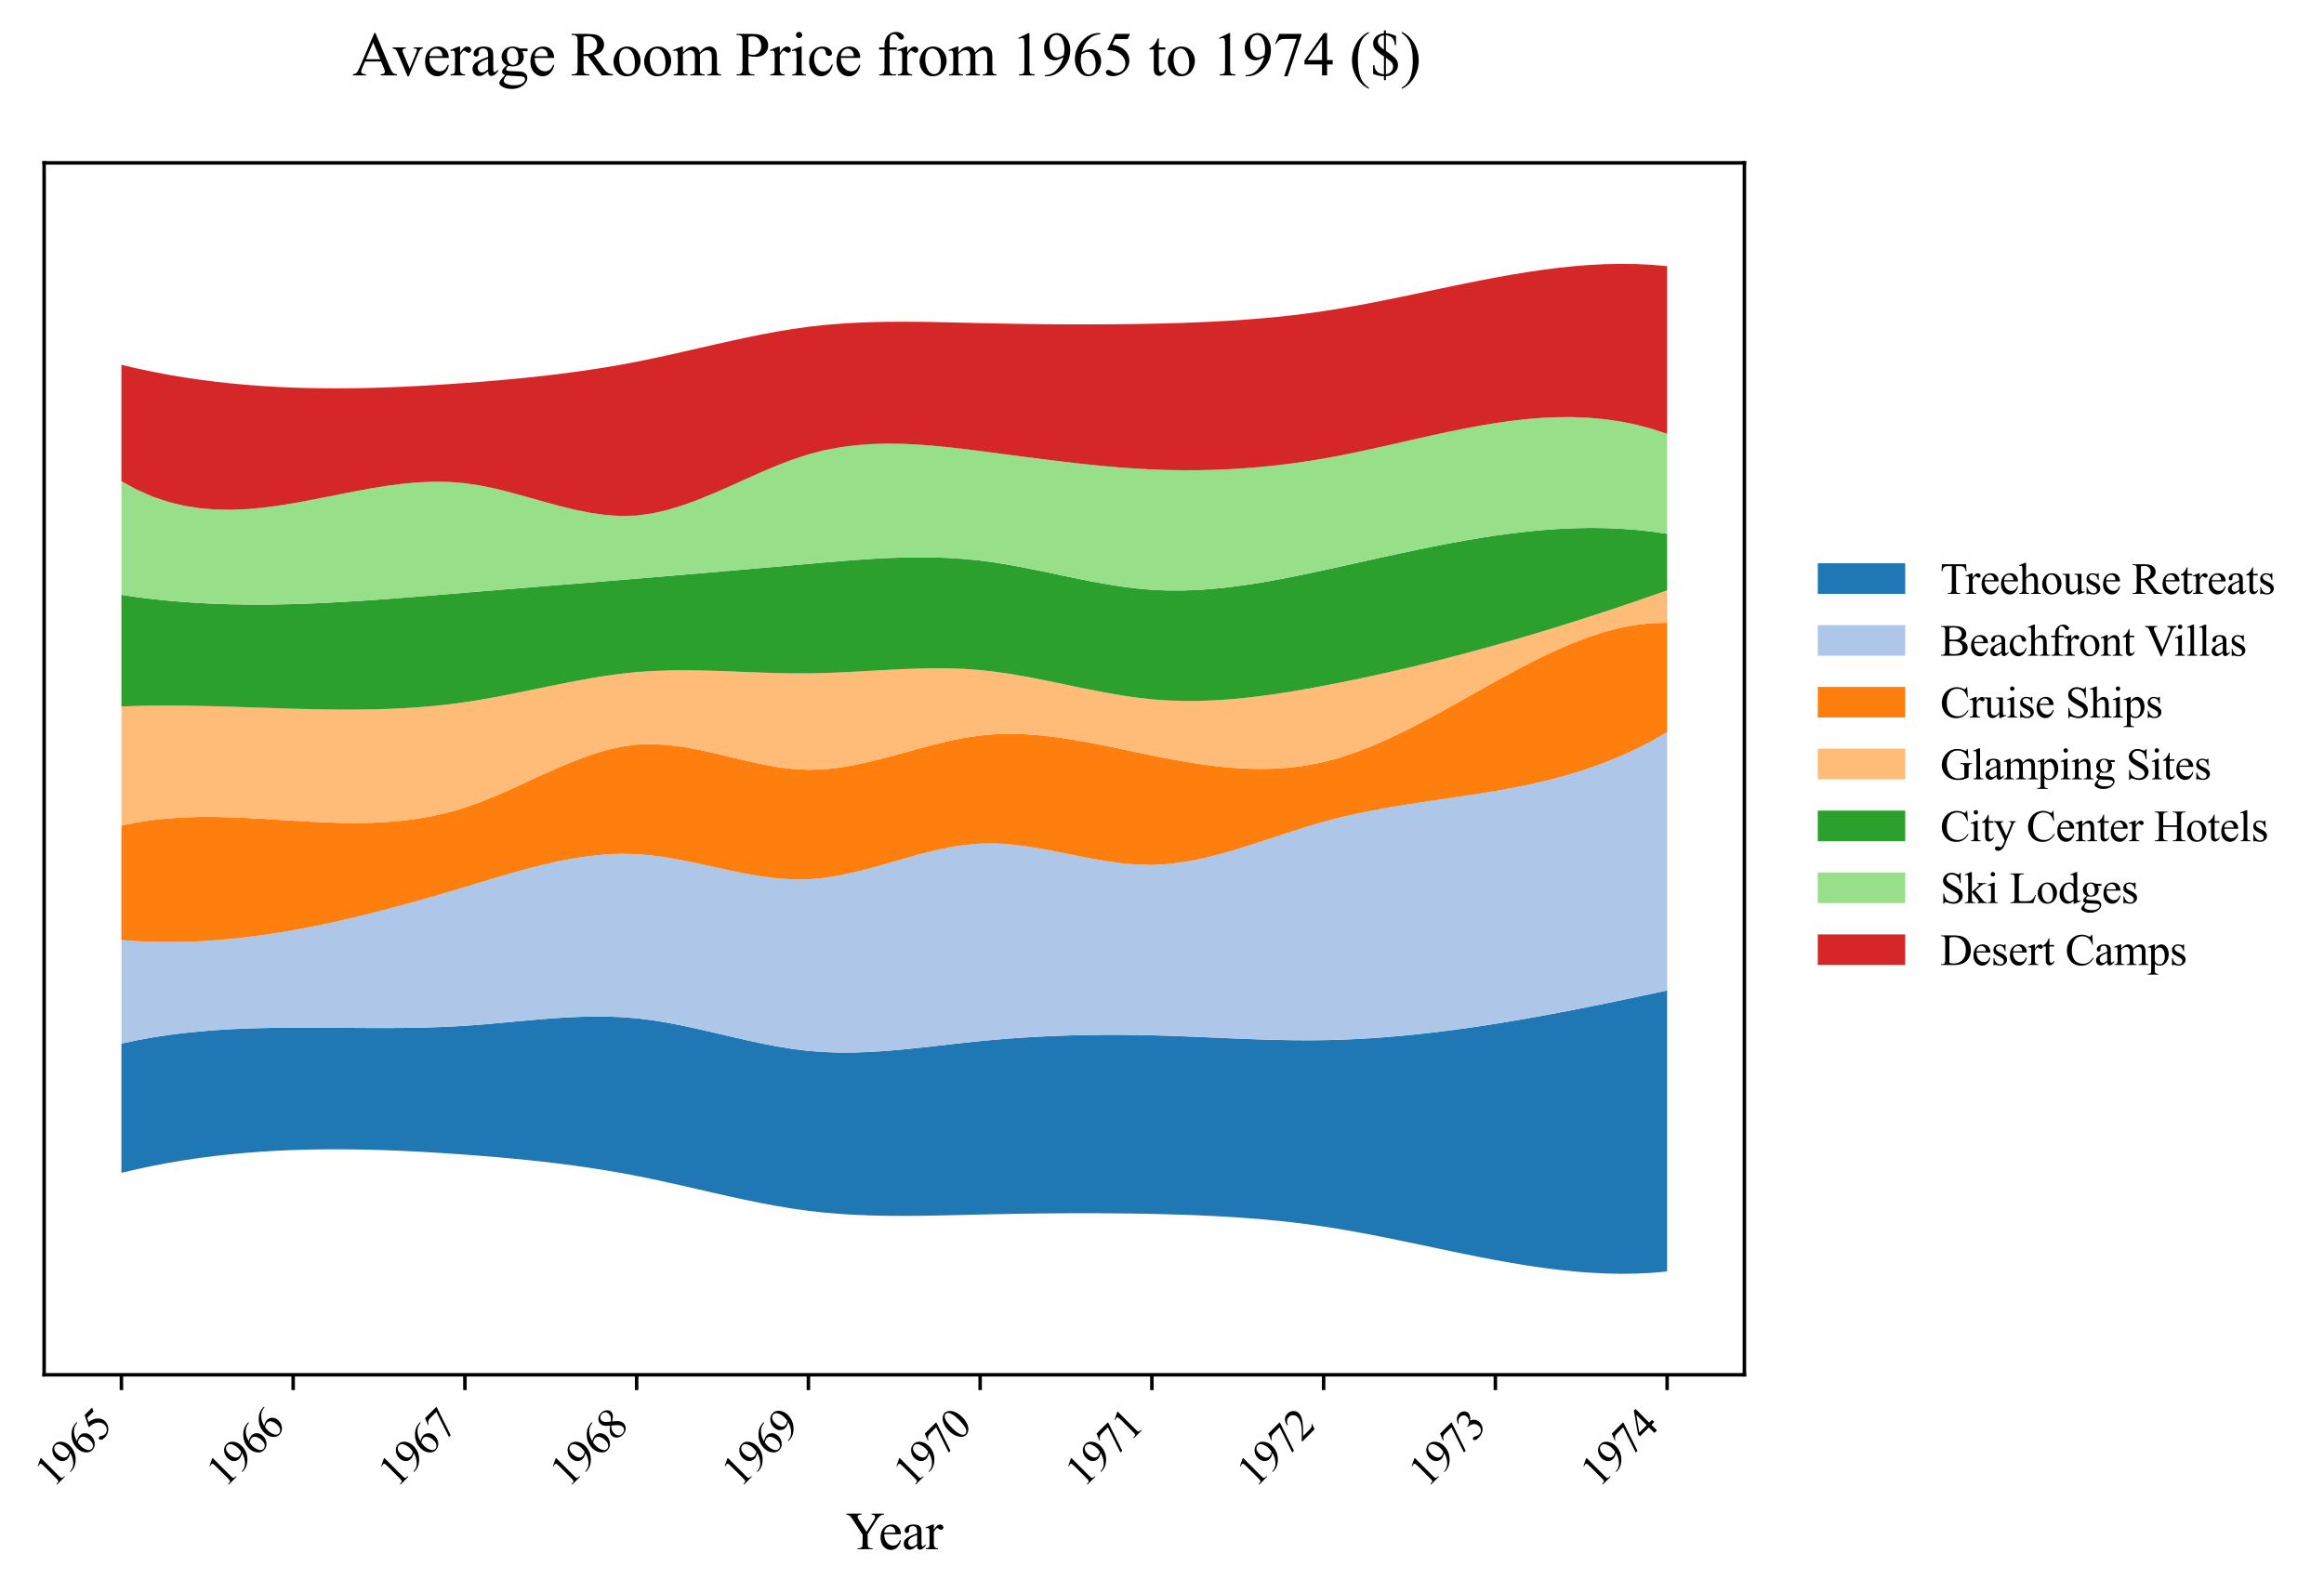 <?xml version="1.0" encoding="utf-8" standalone="no"?>
<!DOCTYPE svg PUBLIC "-//W3C//DTD SVG 1.1//EN"
  "http://www.w3.org/Graphics/SVG/1.1/DTD/svg11.dtd">
<svg xmlns:xlink="http://www.w3.org/1999/xlink" width="531.43pt" height="364.113pt" viewBox="0 0 531.43 364.113" xmlns="http://www.w3.org/2000/svg" version="1.1">
 <defs>
  <style type="text/css">*{stroke-linejoin: round; stroke-linecap: butt}</style>
 </defs>
 <g id="figure_1">
  <g id="patch_1">
   <path d="M 0 364.113 
L 531.43 364.113 
L 531.43 0 
L 0 0 
z
" style="fill: #ffffff"/>
  </g>
  <g id="axes_1">
   <g id="patch_2">
    <path d="M 10.092 314.449 
L 398.892 314.449 
L 398.892 37.249 
L 10.092 37.249 
z
" style="fill: #ffffff"/>
   </g>
   <g id="FillBetweenPolyCollection_1">
    <path d="M 27.765 238.693 
L 27.765 268.258 
L 31.335 267.421 
L 34.905 266.666 
L 38.475 265.99 
L 42.046 265.388 
L 45.616 264.86 
L 49.186 264.4 
L 52.756 264.008 
L 56.327 263.679 
L 59.897 263.411 
L 63.467 263.2 
L 67.037 263.044 
L 70.608 262.94 
L 74.178 262.885 
L 77.748 262.875 
L 81.318 262.908 
L 84.889 262.982 
L 88.459 263.092 
L 92.029 263.237 
L 95.599 263.412 
L 99.17 263.616 
L 102.74 263.844 
L 106.31 264.095 
L 109.88 264.367 
L 113.451 264.661 
L 117.021 264.982 
L 120.591 265.333 
L 124.161 265.719 
L 127.732 266.143 
L 131.302 266.608 
L 134.872 267.119 
L 138.442 267.679 
L 142.013 268.292 
L 145.583 268.962 
L 149.153 269.689 
L 152.723 270.461 
L 156.294 271.264 
L 159.864 272.081 
L 163.434 272.898 
L 167.004 273.701 
L 170.575 274.472 
L 174.145 275.199 
L 177.715 275.864 
L 181.285 276.454 
L 184.856 276.953 
L 188.426 277.35 
L 191.996 277.651 
L 195.566 277.867 
L 199.137 278.009 
L 202.707 278.087 
L 206.277 278.111 
L 209.847 278.092 
L 213.418 278.041 
L 216.988 277.968 
L 220.558 277.883 
L 224.128 277.797 
L 227.699 277.72 
L 231.269 277.653 
L 234.839 277.597 
L 238.409 277.554 
L 241.98 277.523 
L 245.55 277.506 
L 249.12 277.504 
L 252.69 277.517 
L 256.261 277.547 
L 259.831 277.593 
L 263.401 277.658 
L 266.971 277.742 
L 270.542 277.848 
L 274.112 277.982 
L 277.682 278.148 
L 281.252 278.349 
L 284.823 278.59 
L 288.393 278.874 
L 291.963 279.207 
L 295.533 279.593 
L 299.103 280.035 
L 302.674 280.538 
L 306.244 281.104 
L 309.814 281.726 
L 313.384 282.393 
L 316.955 283.095 
L 320.525 283.825 
L 324.095 284.57 
L 327.665 285.323 
L 331.236 286.072 
L 334.806 286.81 
L 338.376 287.524 
L 341.946 288.207 
L 345.517 288.848 
L 349.087 289.437 
L 352.657 289.966 
L 356.227 290.423 
L 359.798 290.8 
L 363.368 291.086 
L 366.938 291.273 
L 370.508 291.349 
L 374.079 291.307 
L 377.649 291.135 
L 381.219 290.824 
L 381.219 226.552 
L 381.219 226.552 
L 377.649 227.315 
L 374.079 228.072 
L 370.508 228.82 
L 366.938 229.556 
L 363.368 230.279 
L 359.798 230.984 
L 356.227 231.671 
L 352.657 232.336 
L 349.087 232.976 
L 345.517 233.59 
L 341.946 234.174 
L 338.376 234.726 
L 334.806 235.243 
L 331.236 235.723 
L 327.665 236.163 
L 324.095 236.561 
L 320.525 236.913 
L 316.955 237.218 
L 313.384 237.473 
L 309.814 237.675 
L 306.244 237.822 
L 302.674 237.911 
L 299.103 237.941 
L 295.533 237.919 
L 291.963 237.854 
L 288.393 237.754 
L 284.823 237.628 
L 281.252 237.484 
L 277.682 237.331 
L 274.112 237.177 
L 270.542 237.032 
L 266.971 236.903 
L 263.401 236.799 
L 259.831 236.727 
L 256.261 236.691 
L 252.69 236.69 
L 249.12 236.727 
L 245.55 236.802 
L 241.98 236.917 
L 238.409 237.073 
L 234.839 237.271 
L 231.269 237.511 
L 227.699 237.796 
L 224.128 238.127 
L 220.558 238.501 
L 216.988 238.901 
L 213.418 239.308 
L 209.847 239.701 
L 206.277 240.06 
L 202.707 240.364 
L 199.137 240.594 
L 195.566 240.73 
L 191.996 240.751 
L 188.426 240.636 
L 184.856 240.367 
L 181.285 239.931 
L 177.715 239.351 
L 174.145 238.66 
L 170.575 237.888 
L 167.004 237.068 
L 163.434 236.232 
L 159.864 235.411 
L 156.294 234.637 
L 152.723 233.941 
L 149.153 233.356 
L 145.583 232.913 
L 142.013 232.636 
L 138.442 232.51 
L 134.872 232.515 
L 131.302 232.628 
L 127.732 232.828 
L 124.161 233.093 
L 120.591 233.401 
L 117.021 233.73 
L 113.451 234.058 
L 109.88 234.364 
L 106.31 234.626 
L 102.74 234.826 
L 99.17 234.969 
L 95.599 235.063 
L 92.029 235.115 
L 88.459 235.136 
L 84.889 235.132 
L 81.318 235.113 
L 77.748 235.086 
L 74.178 235.061 
L 70.608 235.046 
L 67.037 235.049 
L 63.467 235.078 
L 59.897 235.143 
L 56.327 235.251 
L 52.756 235.411 
L 49.186 235.631 
L 45.616 235.92 
L 42.046 236.287 
L 38.475 236.739 
L 34.905 237.285 
L 31.335 237.934 
L 27.765 238.693 
z
" clip-path="url(#p23ab2e6e73)" style="fill: #1f77b4"/>
   </g>
   <g id="FillBetweenPolyCollection_2">
    <path d="M 27.765 215.019 
L 27.765 238.693 
L 31.335 237.934 
L 34.905 237.285 
L 38.475 236.739 
L 42.046 236.287 
L 45.616 235.92 
L 49.186 235.631 
L 52.756 235.411 
L 56.327 235.251 
L 59.897 235.143 
L 63.467 235.078 
L 67.037 235.049 
L 70.608 235.046 
L 74.178 235.061 
L 77.748 235.086 
L 81.318 235.113 
L 84.889 235.132 
L 88.459 235.136 
L 92.029 235.115 
L 95.599 235.063 
L 99.17 234.969 
L 102.74 234.826 
L 106.31 234.626 
L 109.88 234.364 
L 113.451 234.058 
L 117.021 233.73 
L 120.591 233.401 
L 124.161 233.093 
L 127.732 232.828 
L 131.302 232.628 
L 134.872 232.515 
L 138.442 232.51 
L 142.013 232.636 
L 145.583 232.913 
L 149.153 233.356 
L 152.723 233.941 
L 156.294 234.637 
L 159.864 235.411 
L 163.434 236.232 
L 167.004 237.068 
L 170.575 237.888 
L 174.145 238.66 
L 177.715 239.351 
L 181.285 239.931 
L 184.856 240.367 
L 188.426 240.636 
L 191.996 240.751 
L 195.566 240.73 
L 199.137 240.594 
L 202.707 240.364 
L 206.277 240.06 
L 209.847 239.701 
L 213.418 239.308 
L 216.988 238.901 
L 220.558 238.501 
L 224.128 238.127 
L 227.699 237.796 
L 231.269 237.511 
L 234.839 237.271 
L 238.409 237.073 
L 241.98 236.917 
L 245.55 236.802 
L 249.12 236.727 
L 252.69 236.69 
L 256.261 236.691 
L 259.831 236.727 
L 263.401 236.799 
L 266.971 236.903 
L 270.542 237.032 
L 274.112 237.177 
L 277.682 237.331 
L 281.252 237.484 
L 284.823 237.628 
L 288.393 237.754 
L 291.963 237.854 
L 295.533 237.919 
L 299.103 237.941 
L 302.674 237.911 
L 306.244 237.822 
L 309.814 237.675 
L 313.384 237.473 
L 316.955 237.218 
L 320.525 236.913 
L 324.095 236.561 
L 327.665 236.163 
L 331.236 235.723 
L 334.806 235.243 
L 338.376 234.726 
L 341.946 234.174 
L 345.517 233.59 
L 349.087 232.976 
L 352.657 232.336 
L 356.227 231.671 
L 359.798 230.984 
L 363.368 230.279 
L 366.938 229.556 
L 370.508 228.82 
L 374.079 228.072 
L 377.649 227.315 
L 381.219 226.552 
L 381.219 167.473 
L 381.219 167.473 
L 377.649 169.515 
L 374.079 171.345 
L 370.508 172.979 
L 366.938 174.434 
L 363.368 175.725 
L 359.798 176.868 
L 356.227 177.879 
L 352.657 178.773 
L 349.087 179.567 
L 345.517 180.277 
L 341.946 180.917 
L 338.376 181.505 
L 334.806 182.056 
L 331.236 182.585 
L 327.665 183.109 
L 324.095 183.643 
L 320.525 184.204 
L 316.955 184.807 
L 313.384 185.468 
L 309.814 186.203 
L 306.244 187.027 
L 302.674 187.957 
L 299.103 189 
L 295.533 190.126 
L 291.963 191.298 
L 288.393 192.48 
L 284.823 193.632 
L 281.252 194.718 
L 277.682 195.7 
L 274.112 196.54 
L 270.542 197.201 
L 266.971 197.646 
L 263.401 197.836 
L 259.831 197.75 
L 256.261 197.427 
L 252.69 196.922 
L 249.12 196.291 
L 245.55 195.588 
L 241.98 194.868 
L 238.409 194.186 
L 234.839 193.598 
L 231.269 193.158 
L 227.699 192.921 
L 224.128 192.942 
L 220.558 193.259 
L 216.988 193.831 
L 213.418 194.603 
L 209.847 195.518 
L 206.277 196.518 
L 202.707 197.547 
L 199.137 198.547 
L 195.566 199.462 
L 191.996 200.234 
L 188.426 200.808 
L 184.856 201.125 
L 181.285 201.147 
L 177.715 200.907 
L 174.145 200.456 
L 170.575 199.844 
L 167.004 199.123 
L 163.434 198.344 
L 159.864 197.557 
L 156.294 196.814 
L 152.723 196.165 
L 149.153 195.662 
L 145.583 195.356 
L 142.013 195.284 
L 138.442 195.436 
L 134.872 195.787 
L 131.302 196.313 
L 127.732 196.991 
L 124.161 197.796 
L 120.591 198.703 
L 117.021 199.69 
L 113.451 200.733 
L 109.88 201.806 
L 106.31 202.886 
L 102.74 203.952 
L 99.17 204.998 
L 95.599 206.017 
L 92.029 207.008 
L 88.459 207.964 
L 84.889 208.883 
L 81.318 209.759 
L 77.748 210.589 
L 74.178 211.369 
L 70.608 212.094 
L 67.037 212.761 
L 63.467 213.364 
L 59.897 213.9 
L 56.327 214.365 
L 52.756 214.755 
L 49.186 215.065 
L 45.616 215.291 
L 42.046 215.429 
L 38.475 215.475 
L 34.905 215.425 
L 31.335 215.274 
L 27.765 215.019 
z
" clip-path="url(#p23ab2e6e73)" style="fill: #aec7e8"/>
   </g>
   <g id="FillBetweenPolyCollection_3">
    <path d="M 27.765 188.823 
L 27.765 215.019 
L 31.335 215.274 
L 34.905 215.425 
L 38.475 215.475 
L 42.046 215.429 
L 45.616 215.291 
L 49.186 215.065 
L 52.756 214.755 
L 56.327 214.365 
L 59.897 213.9 
L 63.467 213.364 
L 67.037 212.761 
L 70.608 212.094 
L 74.178 211.369 
L 77.748 210.589 
L 81.318 209.759 
L 84.889 208.883 
L 88.459 207.964 
L 92.029 207.008 
L 95.599 206.017 
L 99.17 204.998 
L 102.74 203.952 
L 106.31 202.886 
L 109.88 201.806 
L 113.451 200.733 
L 117.021 199.69 
L 120.591 198.703 
L 124.161 197.796 
L 127.732 196.991 
L 131.302 196.313 
L 134.872 195.787 
L 138.442 195.436 
L 142.013 195.284 
L 145.583 195.356 
L 149.153 195.662 
L 152.723 196.165 
L 156.294 196.814 
L 159.864 197.557 
L 163.434 198.344 
L 167.004 199.123 
L 170.575 199.844 
L 174.145 200.456 
L 177.715 200.907 
L 181.285 201.147 
L 184.856 201.125 
L 188.426 200.808 
L 191.996 200.234 
L 195.566 199.462 
L 199.137 198.547 
L 202.707 197.547 
L 206.277 196.518 
L 209.847 195.518 
L 213.418 194.603 
L 216.988 193.831 
L 220.558 193.259 
L 224.128 192.942 
L 227.699 192.921 
L 231.269 193.158 
L 234.839 193.598 
L 238.409 194.186 
L 241.98 194.868 
L 245.55 195.588 
L 249.12 196.291 
L 252.69 196.922 
L 256.261 197.427 
L 259.831 197.75 
L 263.401 197.836 
L 266.971 197.646 
L 270.542 197.201 
L 274.112 196.54 
L 277.682 195.7 
L 281.252 194.718 
L 284.823 193.632 
L 288.393 192.48 
L 291.963 191.298 
L 295.533 190.126 
L 299.103 189 
L 302.674 187.957 
L 306.244 187.027 
L 309.814 186.203 
L 313.384 185.468 
L 316.955 184.807 
L 320.525 184.204 
L 324.095 183.643 
L 327.665 183.109 
L 331.236 182.585 
L 334.806 182.056 
L 338.376 181.505 
L 341.946 180.917 
L 345.517 180.277 
L 349.087 179.567 
L 352.657 178.773 
L 356.227 177.879 
L 359.798 176.868 
L 363.368 175.725 
L 366.938 174.434 
L 370.508 172.979 
L 374.079 171.345 
L 377.649 169.515 
L 381.219 167.473 
L 381.219 142.425 
L 381.219 142.425 
L 377.649 142.52 
L 374.079 142.919 
L 370.508 143.597 
L 366.938 144.526 
L 363.368 145.681 
L 359.798 147.035 
L 356.227 148.561 
L 352.657 150.234 
L 349.087 152.027 
L 345.517 153.914 
L 341.946 155.869 
L 338.376 157.865 
L 334.806 159.875 
L 331.236 161.875 
L 327.665 163.836 
L 324.095 165.733 
L 320.525 167.541 
L 316.955 169.231 
L 313.384 170.778 
L 309.814 172.156 
L 306.244 173.339 
L 302.674 174.3 
L 299.103 175.019 
L 295.533 175.51 
L 291.963 175.791 
L 288.393 175.882 
L 284.823 175.8 
L 281.252 175.567 
L 277.682 175.201 
L 274.112 174.72 
L 270.542 174.145 
L 266.971 173.495 
L 263.401 172.788 
L 259.831 172.045 
L 256.261 171.291 
L 252.69 170.551 
L 249.12 169.85 
L 245.55 169.216 
L 241.98 168.672 
L 238.409 168.246 
L 234.839 167.962 
L 231.269 167.846 
L 227.699 167.924 
L 224.128 168.222 
L 220.558 168.752 
L 216.988 169.475 
L 213.418 170.339 
L 209.847 171.293 
L 206.277 172.282 
L 202.707 173.257 
L 199.137 174.164 
L 195.566 174.952 
L 191.996 175.568 
L 188.426 175.96 
L 184.856 176.077 
L 181.285 175.885 
L 177.715 175.43 
L 174.145 174.779 
L 170.575 173.995 
L 167.004 173.145 
L 163.434 172.294 
L 159.864 171.507 
L 156.294 170.849 
L 152.723 170.387 
L 149.153 170.184 
L 145.583 170.307 
L 142.013 170.801 
L 138.442 171.629 
L 134.872 172.734 
L 131.302 174.059 
L 127.732 175.547 
L 124.161 177.142 
L 120.591 178.786 
L 117.021 180.422 
L 113.451 181.994 
L 109.88 183.444 
L 106.31 184.716 
L 102.74 185.765 
L 99.17 186.599 
L 95.599 187.238 
L 92.029 187.702 
L 88.459 188.01 
L 84.889 188.182 
L 81.318 188.239 
L 77.748 188.201 
L 74.178 188.087 
L 70.608 187.917 
L 67.037 187.712 
L 63.467 187.492 
L 59.897 187.275 
L 56.327 187.084 
L 52.756 186.936 
L 49.186 186.853 
L 45.616 186.854 
L 42.046 186.959 
L 38.475 187.189 
L 34.905 187.563 
L 31.335 188.101 
L 27.765 188.823 
z
" clip-path="url(#p23ab2e6e73)" style="fill: #ff7f0e"/>
   </g>
   <g id="FillBetweenPolyCollection_4">
    <path d="M 27.765 161.591 
L 27.765 188.823 
L 31.335 188.101 
L 34.905 187.563 
L 38.475 187.189 
L 42.046 186.959 
L 45.616 186.854 
L 49.186 186.853 
L 52.756 186.936 
L 56.327 187.084 
L 59.897 187.275 
L 63.467 187.492 
L 67.037 187.712 
L 70.608 187.917 
L 74.178 188.087 
L 77.748 188.201 
L 81.318 188.239 
L 84.889 188.182 
L 88.459 188.01 
L 92.029 187.702 
L 95.599 187.238 
L 99.17 186.599 
L 102.74 185.765 
L 106.31 184.716 
L 109.88 183.444 
L 113.451 181.994 
L 117.021 180.422 
L 120.591 178.786 
L 124.161 177.142 
L 127.732 175.547 
L 131.302 174.059 
L 134.872 172.734 
L 138.442 171.629 
L 142.013 170.801 
L 145.583 170.307 
L 149.153 170.184 
L 152.723 170.387 
L 156.294 170.849 
L 159.864 171.507 
L 163.434 172.294 
L 167.004 173.145 
L 170.575 173.995 
L 174.145 174.779 
L 177.715 175.43 
L 181.285 175.885 
L 184.856 176.077 
L 188.426 175.96 
L 191.996 175.568 
L 195.566 174.952 
L 199.137 174.164 
L 202.707 173.257 
L 206.277 172.282 
L 209.847 171.293 
L 213.418 170.339 
L 216.988 169.475 
L 220.558 168.752 
L 224.128 168.222 
L 227.699 167.924 
L 231.269 167.846 
L 234.839 167.962 
L 238.409 168.246 
L 241.98 168.672 
L 245.55 169.216 
L 249.12 169.85 
L 252.69 170.551 
L 256.261 171.291 
L 259.831 172.045 
L 263.401 172.788 
L 266.971 173.495 
L 270.542 174.145 
L 274.112 174.72 
L 277.682 175.201 
L 281.252 175.567 
L 284.823 175.8 
L 288.393 175.882 
L 291.963 175.791 
L 295.533 175.51 
L 299.103 175.019 
L 302.674 174.3 
L 306.244 173.339 
L 309.814 172.156 
L 313.384 170.778 
L 316.955 169.231 
L 320.525 167.541 
L 324.095 165.733 
L 327.665 163.836 
L 331.236 161.875 
L 334.806 159.875 
L 338.376 157.865 
L 341.946 155.869 
L 345.517 153.914 
L 349.087 152.027 
L 352.657 150.234 
L 356.227 148.561 
L 359.798 147.035 
L 363.368 145.681 
L 366.938 144.526 
L 370.508 143.597 
L 374.079 142.919 
L 377.649 142.52 
L 381.219 142.425 
L 381.219 135.033 
L 381.219 135.033 
L 377.649 136.286 
L 374.079 137.518 
L 370.508 138.728 
L 366.938 139.915 
L 363.368 141.08 
L 359.798 142.221 
L 356.227 143.338 
L 352.657 144.43 
L 349.087 145.498 
L 345.517 146.54 
L 341.946 147.555 
L 338.376 148.544 
L 334.806 149.506 
L 331.236 150.44 
L 327.665 151.346 
L 324.095 152.224 
L 320.525 153.071 
L 316.955 153.89 
L 313.384 154.677 
L 309.814 155.434 
L 306.244 156.16 
L 302.674 156.853 
L 299.103 157.513 
L 295.533 158.129 
L 291.963 158.691 
L 288.393 159.189 
L 284.823 159.61 
L 281.252 159.946 
L 277.682 160.184 
L 274.112 160.315 
L 270.542 160.326 
L 266.971 160.209 
L 263.401 159.951 
L 259.831 159.548 
L 256.261 159.022 
L 252.69 158.399 
L 249.12 157.708 
L 245.55 156.976 
L 241.98 156.23 
L 238.409 155.499 
L 234.839 154.808 
L 231.269 154.186 
L 227.699 153.661 
L 224.128 153.26 
L 220.558 153.001 
L 216.988 152.872 
L 213.418 152.852 
L 209.847 152.919 
L 206.277 153.051 
L 202.707 153.228 
L 199.137 153.427 
L 195.566 153.627 
L 191.996 153.808 
L 188.426 153.946 
L 184.856 154.022 
L 181.285 154.02 
L 177.715 153.953 
L 174.145 153.842 
L 170.575 153.705 
L 167.004 153.564 
L 163.434 153.438 
L 159.864 153.346 
L 156.294 153.31 
L 152.723 153.348 
L 149.153 153.48 
L 145.583 153.727 
L 142.013 154.101 
L 138.442 154.588 
L 134.872 155.168 
L 131.302 155.819 
L 127.732 156.52 
L 124.161 157.251 
L 120.591 157.991 
L 117.021 158.718 
L 113.451 159.411 
L 109.88 160.05 
L 106.31 160.614 
L 102.74 161.087 
L 99.17 161.47 
L 95.599 161.771 
L 92.029 161.998 
L 88.459 162.158 
L 84.889 162.258 
L 81.318 162.304 
L 77.748 162.305 
L 74.178 162.268 
L 70.608 162.2 
L 67.037 162.108 
L 63.467 161.999 
L 59.897 161.881 
L 56.327 161.761 
L 52.756 161.646 
L 49.186 161.543 
L 45.616 161.459 
L 42.046 161.403 
L 38.475 161.381 
L 34.905 161.4 
L 31.335 161.467 
L 27.765 161.591 
z
" clip-path="url(#p23ab2e6e73)" style="fill: #ffbb78"/>
   </g>
   <g id="FillBetweenPolyCollection_5">
    <path d="M 27.765 136.06 
L 27.765 161.591 
L 31.335 161.467 
L 34.905 161.4 
L 38.475 161.381 
L 42.046 161.403 
L 45.616 161.459 
L 49.186 161.543 
L 52.756 161.646 
L 56.327 161.761 
L 59.897 161.881 
L 63.467 161.999 
L 67.037 162.108 
L 70.608 162.2 
L 74.178 162.268 
L 77.748 162.305 
L 81.318 162.304 
L 84.889 162.258 
L 88.459 162.158 
L 92.029 161.998 
L 95.599 161.771 
L 99.17 161.47 
L 102.74 161.087 
L 106.31 160.614 
L 109.88 160.05 
L 113.451 159.411 
L 117.021 158.718 
L 120.591 157.991 
L 124.161 157.251 
L 127.732 156.52 
L 131.302 155.819 
L 134.872 155.168 
L 138.442 154.588 
L 142.013 154.101 
L 145.583 153.727 
L 149.153 153.48 
L 152.723 153.348 
L 156.294 153.31 
L 159.864 153.346 
L 163.434 153.438 
L 167.004 153.564 
L 170.575 153.705 
L 174.145 153.842 
L 177.715 153.953 
L 181.285 154.02 
L 184.856 154.022 
L 188.426 153.946 
L 191.996 153.808 
L 195.566 153.627 
L 199.137 153.427 
L 202.707 153.228 
L 206.277 153.051 
L 209.847 152.919 
L 213.418 152.852 
L 216.988 152.872 
L 220.558 153.001 
L 224.128 153.26 
L 227.699 153.661 
L 231.269 154.186 
L 234.839 154.808 
L 238.409 155.499 
L 241.98 156.23 
L 245.55 156.976 
L 249.12 157.708 
L 252.69 158.399 
L 256.261 159.022 
L 259.831 159.548 
L 263.401 159.951 
L 266.971 160.209 
L 270.542 160.326 
L 274.112 160.315 
L 277.682 160.184 
L 281.252 159.946 
L 284.823 159.61 
L 288.393 159.189 
L 291.963 158.691 
L 295.533 158.129 
L 299.103 157.513 
L 302.674 156.853 
L 306.244 156.16 
L 309.814 155.434 
L 313.384 154.677 
L 316.955 153.89 
L 320.525 153.071 
L 324.095 152.224 
L 327.665 151.346 
L 331.236 150.44 
L 334.806 149.506 
L 338.376 148.544 
L 341.946 147.555 
L 345.517 146.54 
L 349.087 145.498 
L 352.657 144.43 
L 356.227 143.338 
L 359.798 142.221 
L 363.368 141.08 
L 366.938 139.915 
L 370.508 138.728 
L 374.079 137.518 
L 377.649 136.286 
L 381.219 135.033 
L 381.219 122.104 
L 381.219 122.104 
L 377.649 121.581 
L 374.079 121.191 
L 370.508 120.928 
L 366.938 120.783 
L 363.368 120.75 
L 359.798 120.823 
L 356.227 120.992 
L 352.657 121.253 
L 349.087 121.597 
L 345.517 122.017 
L 341.946 122.507 
L 338.376 123.059 
L 334.806 123.665 
L 331.236 124.32 
L 327.665 125.015 
L 324.095 125.744 
L 320.525 126.5 
L 316.955 127.275 
L 313.384 128.062 
L 309.814 128.854 
L 306.244 129.645 
L 302.674 130.426 
L 299.103 131.19 
L 295.533 131.924 
L 291.963 132.614 
L 288.393 133.247 
L 284.823 133.808 
L 281.252 134.284 
L 277.682 134.661 
L 274.112 134.925 
L 270.542 135.062 
L 266.971 135.059 
L 263.401 134.902 
L 259.831 134.584 
L 256.261 134.125 
L 252.69 133.553 
L 249.12 132.896 
L 245.55 132.181 
L 241.98 131.435 
L 238.409 130.686 
L 234.839 129.962 
L 231.269 129.29 
L 227.699 128.697 
L 224.128 128.211 
L 220.558 127.853 
L 216.988 127.618 
L 213.418 127.492 
L 209.847 127.464 
L 206.277 127.521 
L 202.707 127.652 
L 199.137 127.844 
L 195.566 128.084 
L 191.996 128.36 
L 188.426 128.661 
L 184.856 128.973 
L 181.285 129.287 
L 177.715 129.601 
L 174.145 129.913 
L 170.575 130.225 
L 167.004 130.535 
L 163.434 130.843 
L 159.864 131.15 
L 156.294 131.455 
L 152.723 131.758 
L 149.153 132.059 
L 145.583 132.357 
L 142.013 132.652 
L 138.442 132.945 
L 134.872 133.236 
L 131.302 133.526 
L 127.732 133.816 
L 124.161 134.105 
L 120.591 134.394 
L 117.021 134.685 
L 113.451 134.976 
L 109.88 135.27 
L 106.31 135.566 
L 102.74 135.864 
L 99.17 136.162 
L 95.599 136.454 
L 92.029 136.739 
L 88.459 137.01 
L 84.889 137.266 
L 81.318 137.502 
L 77.748 137.714 
L 74.178 137.899 
L 70.608 138.052 
L 67.037 138.17 
L 63.467 138.25 
L 59.897 138.286 
L 56.327 138.276 
L 52.756 138.215 
L 49.186 138.1 
L 45.616 137.928 
L 42.046 137.693 
L 38.475 137.393 
L 34.905 137.023 
L 31.335 136.58 
L 27.765 136.06 
z
" clip-path="url(#p23ab2e6e73)" style="fill: #2ca02c"/>
   </g>
   <g id="FillBetweenPolyCollection_6">
    <path d="M 27.765 110.06 
L 27.765 136.06 
L 31.335 136.58 
L 34.905 137.023 
L 38.475 137.393 
L 42.046 137.693 
L 45.616 137.928 
L 49.186 138.1 
L 52.756 138.215 
L 56.327 138.276 
L 59.897 138.286 
L 63.467 138.25 
L 67.037 138.17 
L 70.608 138.052 
L 74.178 137.899 
L 77.748 137.714 
L 81.318 137.502 
L 84.889 137.266 
L 88.459 137.01 
L 92.029 136.739 
L 95.599 136.454 
L 99.17 136.162 
L 102.74 135.864 
L 106.31 135.566 
L 109.88 135.27 
L 113.451 134.976 
L 117.021 134.685 
L 120.591 134.394 
L 124.161 134.105 
L 127.732 133.816 
L 131.302 133.526 
L 134.872 133.236 
L 138.442 132.945 
L 142.013 132.652 
L 145.583 132.357 
L 149.153 132.059 
L 152.723 131.758 
L 156.294 131.455 
L 159.864 131.15 
L 163.434 130.843 
L 167.004 130.535 
L 170.575 130.225 
L 174.145 129.913 
L 177.715 129.601 
L 181.285 129.287 
L 184.856 128.973 
L 188.426 128.661 
L 191.996 128.36 
L 195.566 128.084 
L 199.137 127.844 
L 202.707 127.652 
L 206.277 127.521 
L 209.847 127.464 
L 213.418 127.492 
L 216.988 127.618 
L 220.558 127.853 
L 224.128 128.211 
L 227.699 128.697 
L 231.269 129.29 
L 234.839 129.962 
L 238.409 130.686 
L 241.98 131.435 
L 245.55 132.181 
L 249.12 132.896 
L 252.69 133.553 
L 256.261 134.125 
L 259.831 134.584 
L 263.401 134.902 
L 266.971 135.059 
L 270.542 135.062 
L 274.112 134.925 
L 277.682 134.661 
L 281.252 134.284 
L 284.823 133.808 
L 288.393 133.247 
L 291.963 132.614 
L 295.533 131.924 
L 299.103 131.19 
L 302.674 130.426 
L 306.244 129.645 
L 309.814 128.854 
L 313.384 128.062 
L 316.955 127.275 
L 320.525 126.5 
L 324.095 125.744 
L 327.665 125.015 
L 331.236 124.32 
L 334.806 123.665 
L 338.376 123.059 
L 341.946 122.507 
L 345.517 122.017 
L 349.087 121.597 
L 352.657 121.253 
L 356.227 120.992 
L 359.798 120.823 
L 363.368 120.75 
L 366.938 120.783 
L 370.508 120.928 
L 374.079 121.191 
L 377.649 121.581 
L 381.219 122.104 
L 381.219 99.23 
L 381.219 99.23 
L 377.649 98.055 
L 374.079 97.115 
L 370.508 96.394 
L 366.938 95.878 
L 363.368 95.553 
L 359.798 95.403 
L 356.227 95.414 
L 352.657 95.571 
L 349.087 95.86 
L 345.517 96.266 
L 341.946 96.774 
L 338.376 97.369 
L 334.806 98.036 
L 331.236 98.762 
L 327.665 99.53 
L 324.095 100.328 
L 320.525 101.139 
L 316.955 101.948 
L 313.384 102.743 
L 309.814 103.507 
L 306.244 104.225 
L 302.674 104.884 
L 299.103 105.471 
L 295.533 105.984 
L 291.963 106.424 
L 288.393 106.791 
L 284.823 107.085 
L 281.252 107.309 
L 277.682 107.461 
L 274.112 107.543 
L 270.542 107.556 
L 266.971 107.499 
L 263.401 107.374 
L 259.831 107.182 
L 256.261 106.93 
L 252.69 106.625 
L 249.12 106.274 
L 245.55 105.885 
L 241.98 105.465 
L 238.409 105.022 
L 234.839 104.562 
L 231.269 104.095 
L 227.699 103.626 
L 224.128 103.163 
L 220.558 102.716 
L 216.988 102.306 
L 213.418 101.953 
L 209.847 101.682 
L 206.277 101.514 
L 202.707 101.471 
L 199.137 101.577 
L 195.566 101.852 
L 191.996 102.321 
L 188.426 103.004 
L 184.856 103.925 
L 181.285 105.092 
L 177.715 106.459 
L 174.145 107.967 
L 170.575 109.555 
L 167.004 111.165 
L 163.434 112.735 
L 159.864 114.207 
L 156.294 115.521 
L 152.723 116.617 
L 149.153 117.435 
L 145.583 117.916 
L 142.013 118.02 
L 138.442 117.787 
L 134.872 117.279 
L 131.302 116.554 
L 127.732 115.674 
L 124.161 114.699 
L 120.591 113.69 
L 117.021 112.707 
L 113.451 111.81 
L 109.88 111.06 
L 106.31 110.518 
L 102.74 110.228 
L 99.17 110.174 
L 95.599 110.325 
L 92.029 110.649 
L 88.459 111.114 
L 84.889 111.689 
L 81.318 112.343 
L 77.748 113.043 
L 74.178 113.759 
L 70.608 114.458 
L 67.037 115.108 
L 63.467 115.68 
L 59.897 116.139 
L 56.327 116.456 
L 52.756 116.599 
L 49.186 116.536 
L 45.616 116.235 
L 42.046 115.664 
L 38.475 114.793 
L 34.905 113.59 
L 31.335 112.023 
L 27.765 110.06 
z
" clip-path="url(#p23ab2e6e73)" style="fill: #98df8a"/>
   </g>
   <g id="FillBetweenPolyCollection_7">
    <path d="M 27.765 83.441 
L 27.765 110.06 
L 31.335 112.023 
L 34.905 113.59 
L 38.475 114.793 
L 42.046 115.664 
L 45.616 116.235 
L 49.186 116.536 
L 52.756 116.599 
L 56.327 116.456 
L 59.897 116.139 
L 63.467 115.68 
L 67.037 115.108 
L 70.608 114.458 
L 74.178 113.759 
L 77.748 113.043 
L 81.318 112.343 
L 84.889 111.689 
L 88.459 111.114 
L 92.029 110.649 
L 95.599 110.325 
L 99.17 110.174 
L 102.74 110.228 
L 106.31 110.518 
L 109.88 111.06 
L 113.451 111.81 
L 117.021 112.707 
L 120.591 113.69 
L 124.161 114.699 
L 127.732 115.674 
L 131.302 116.554 
L 134.872 117.279 
L 138.442 117.787 
L 142.013 118.02 
L 145.583 117.916 
L 149.153 117.435 
L 152.723 116.617 
L 156.294 115.521 
L 159.864 114.207 
L 163.434 112.735 
L 167.004 111.165 
L 170.575 109.555 
L 174.145 107.967 
L 177.715 106.459 
L 181.285 105.092 
L 184.856 103.925 
L 188.426 103.004 
L 191.996 102.321 
L 195.566 101.852 
L 199.137 101.577 
L 202.707 101.471 
L 206.277 101.514 
L 209.847 101.682 
L 213.418 101.953 
L 216.988 102.306 
L 220.558 102.716 
L 224.128 103.163 
L 227.699 103.626 
L 231.269 104.095 
L 234.839 104.562 
L 238.409 105.022 
L 241.98 105.465 
L 245.55 105.885 
L 249.12 106.274 
L 252.69 106.625 
L 256.261 106.93 
L 259.831 107.182 
L 263.401 107.374 
L 266.971 107.499 
L 270.542 107.556 
L 274.112 107.543 
L 277.682 107.461 
L 281.252 107.309 
L 284.823 107.085 
L 288.393 106.791 
L 291.963 106.424 
L 295.533 105.984 
L 299.103 105.471 
L 302.674 104.884 
L 306.244 104.225 
L 309.814 103.507 
L 313.384 102.743 
L 316.955 101.948 
L 320.525 101.139 
L 324.095 100.328 
L 327.665 99.53 
L 331.236 98.762 
L 334.806 98.036 
L 338.376 97.369 
L 341.946 96.774 
L 345.517 96.266 
L 349.087 95.86 
L 352.657 95.571 
L 356.227 95.414 
L 359.798 95.403 
L 363.368 95.553 
L 366.938 95.878 
L 370.508 96.394 
L 374.079 97.115 
L 377.649 98.055 
L 381.219 99.23 
L 381.219 60.875 
L 381.219 60.875 
L 377.649 60.564 
L 374.079 60.392 
L 370.508 60.349 
L 366.938 60.426 
L 363.368 60.613 
L 359.798 60.899 
L 356.227 61.276 
L 352.657 61.733 
L 349.087 62.261 
L 345.517 62.851 
L 341.946 63.492 
L 338.376 64.175 
L 334.806 64.889 
L 331.236 65.626 
L 327.665 66.376 
L 324.095 67.128 
L 320.525 67.874 
L 316.955 68.603 
L 313.384 69.306 
L 309.814 69.973 
L 306.244 70.594 
L 302.674 71.16 
L 299.103 71.664 
L 295.533 72.106 
L 291.963 72.491 
L 288.393 72.824 
L 284.823 73.109 
L 281.252 73.35 
L 277.682 73.551 
L 274.112 73.716 
L 270.542 73.85 
L 266.971 73.957 
L 263.401 74.041 
L 259.831 74.105 
L 256.261 74.152 
L 252.69 74.182 
L 249.12 74.195 
L 245.55 74.192 
L 241.98 74.176 
L 238.409 74.145 
L 234.839 74.101 
L 231.269 74.046 
L 227.699 73.979 
L 224.128 73.901 
L 220.558 73.816 
L 216.988 73.731 
L 213.418 73.658 
L 209.847 73.607 
L 206.277 73.588 
L 202.707 73.612 
L 199.137 73.69 
L 195.566 73.832 
L 191.996 74.048 
L 188.426 74.349 
L 184.856 74.746 
L 181.285 75.245 
L 177.715 75.835 
L 174.145 76.5 
L 170.575 77.226 
L 167.004 77.998 
L 163.434 78.8 
L 159.864 79.618 
L 156.294 80.435 
L 152.723 81.238 
L 149.153 82.01 
L 145.583 82.737 
L 142.013 83.407 
L 138.442 84.02 
L 134.872 84.58 
L 131.302 85.091 
L 127.732 85.556 
L 124.161 85.98 
L 120.591 86.365 
L 117.021 86.717 
L 113.451 87.038 
L 109.88 87.332 
L 106.31 87.603 
L 102.74 87.854 
L 99.17 88.083 
L 95.599 88.287 
L 92.029 88.462 
L 88.459 88.606 
L 84.889 88.717 
L 81.318 88.79 
L 77.748 88.824 
L 74.178 88.814 
L 70.608 88.759 
L 67.037 88.655 
L 63.467 88.499 
L 59.897 88.288 
L 56.327 88.02 
L 52.756 87.691 
L 49.186 87.298 
L 45.616 86.839 
L 42.046 86.31 
L 38.475 85.709 
L 34.905 85.032 
L 31.335 84.277 
L 27.765 83.441 
z
" clip-path="url(#p23ab2e6e73)" style="fill: #d62728"/>
   </g>
   <g id="matplotlib.axis_1">
    <g id="xtick_1">
     <g id="line2d_1">
      <defs>
       <path id="m42f8352c56" d="M 0 0 
L 0 3.5 
" style="stroke: #000000; stroke-width: 0.8"/>
      </defs>
      <g>
       <use xlink:href="#m42f8352c56" x="27.765" y="314.449" style="stroke: #000000; stroke-width: 0.8"/>
      </g>
     </g>
     <g id="text_1">
      <!-- 1965 -->
      <g transform="translate(12.11 340.501) rotate(-45) scale(0.1 -0.1)">
       <defs>
        <path id="TimesNewRomanPSMT-31" d="M 750 3822 
L 1781 4325 
L 1884 4325 
L 1884 747 
Q 1884 391 1914 303 
Q 1944 216 2037 169 
Q 2131 122 2419 116 
L 2419 0 
L 825 0 
L 825 116 
Q 1125 122 1212 167 
Q 1300 213 1334 289 
Q 1369 366 1369 747 
L 1369 3034 
Q 1369 3497 1338 3628 
Q 1316 3728 1258 3775 
Q 1200 3822 1119 3822 
Q 1003 3822 797 3725 
L 750 3822 
z
" transform="scale(0.016)"/>
        <path id="TimesNewRomanPSMT-39" d="M 338 -88 
L 338 28 
Q 744 34 1094 217 
Q 1444 400 1770 856 
Q 2097 1313 2225 1859 
Q 1734 1544 1338 1544 
Q 891 1544 572 1889 
Q 253 2234 253 2806 
Q 253 3363 572 3797 
Q 956 4325 1575 4325 
Q 2097 4325 2469 3894 
Q 2925 3359 2925 2575 
Q 2925 1869 2578 1258 
Q 2231 647 1613 244 
Q 1109 -88 516 -88 
L 338 -88 
z
M 2275 2091 
Q 2331 2497 2331 2741 
Q 2331 3044 2228 3395 
Q 2125 3747 1936 3934 
Q 1747 4122 1506 4122 
Q 1228 4122 1018 3872 
Q 809 3622 809 3128 
Q 809 2469 1088 2097 
Q 1291 1828 1588 1828 
Q 1731 1828 1928 1897 
Q 2125 1966 2275 2091 
z
" transform="scale(0.016)"/>
        <path id="TimesNewRomanPSMT-36" d="M 2869 4325 
L 2869 4209 
Q 2456 4169 2195 4045 
Q 1934 3922 1679 3669 
Q 1425 3416 1258 3105 
Q 1091 2794 978 2366 
Q 1428 2675 1881 2675 
Q 2316 2675 2634 2325 
Q 2953 1975 2953 1425 
Q 2953 894 2631 456 
Q 2244 -75 1606 -75 
Q 1172 -75 869 213 
Q 275 772 275 1663 
Q 275 2231 503 2743 
Q 731 3256 1154 3653 
Q 1578 4050 1965 4187 
Q 2353 4325 2688 4325 
L 2869 4325 
z
M 925 2138 
Q 869 1716 869 1456 
Q 869 1156 980 804 
Q 1091 453 1309 247 
Q 1469 100 1697 100 
Q 1969 100 2183 356 
Q 2397 613 2397 1088 
Q 2397 1622 2184 2012 
Q 1972 2403 1581 2403 
Q 1463 2403 1327 2353 
Q 1191 2303 925 2138 
z
" transform="scale(0.016)"/>
        <path id="TimesNewRomanPSMT-35" d="M 2778 4238 
L 2534 3706 
L 1259 3706 
L 981 3138 
Q 1809 3016 2294 2522 
Q 2709 2097 2709 1522 
Q 2709 1188 2573 903 
Q 2438 619 2231 419 
Q 2025 219 1772 97 
Q 1413 -75 1034 -75 
Q 653 -75 479 54 
Q 306 184 306 341 
Q 306 428 378 495 
Q 450 563 559 563 
Q 641 563 702 538 
Q 763 513 909 409 
Q 1144 247 1384 247 
Q 1750 247 2026 523 
Q 2303 800 2303 1197 
Q 2303 1581 2056 1914 
Q 1809 2247 1375 2428 
Q 1034 2569 447 2591 
L 1259 4238 
L 2778 4238 
z
" transform="scale(0.016)"/>
       </defs>
       <use xlink:href="#TimesNewRomanPSMT-31"/>
       <use xlink:href="#TimesNewRomanPSMT-39" transform="translate(50 0)"/>
       <use xlink:href="#TimesNewRomanPSMT-36" transform="translate(100 0)"/>
       <use xlink:href="#TimesNewRomanPSMT-35" transform="translate(150 0)"/>
      </g>
     </g>
    </g>
    <g id="xtick_2">
     <g id="line2d_2">
      <g>
       <use xlink:href="#m42f8352c56" x="67.037" y="314.449" style="stroke: #000000; stroke-width: 0.8"/>
      </g>
     </g>
     <g id="text_2">
      <!-- 1966 -->
      <g transform="translate(51.383 340.501) rotate(-45) scale(0.1 -0.1)">
       <use xlink:href="#TimesNewRomanPSMT-31"/>
       <use xlink:href="#TimesNewRomanPSMT-39" transform="translate(50 0)"/>
       <use xlink:href="#TimesNewRomanPSMT-36" transform="translate(100 0)"/>
       <use xlink:href="#TimesNewRomanPSMT-36" transform="translate(150 0)"/>
      </g>
     </g>
    </g>
    <g id="xtick_3">
     <g id="line2d_3">
      <g>
       <use xlink:href="#m42f8352c56" x="106.31" y="314.449" style="stroke: #000000; stroke-width: 0.8"/>
      </g>
     </g>
     <g id="text_3">
      <!-- 1967 -->
      <g transform="translate(90.655 340.501) rotate(-45) scale(0.1 -0.1)">
       <defs>
        <path id="TimesNewRomanPSMT-37" d="M 644 4238 
L 2916 4238 
L 2916 4119 
L 1503 -88 
L 1153 -88 
L 2419 3728 
L 1253 3728 
Q 900 3728 750 3644 
Q 488 3500 328 3200 
L 238 3234 
L 644 4238 
z
" transform="scale(0.016)"/>
       </defs>
       <use xlink:href="#TimesNewRomanPSMT-31"/>
       <use xlink:href="#TimesNewRomanPSMT-39" transform="translate(50 0)"/>
       <use xlink:href="#TimesNewRomanPSMT-36" transform="translate(100 0)"/>
       <use xlink:href="#TimesNewRomanPSMT-37" transform="translate(150 0)"/>
      </g>
     </g>
    </g>
    <g id="xtick_4">
     <g id="line2d_4">
      <g>
       <use xlink:href="#m42f8352c56" x="145.583" y="314.449" style="stroke: #000000; stroke-width: 0.8"/>
      </g>
     </g>
     <g id="text_4">
      <!-- 1968 -->
      <g transform="translate(129.928 340.501) rotate(-45) scale(0.1 -0.1)">
       <defs>
        <path id="TimesNewRomanPSMT-38" d="M 1228 2134 
Q 725 2547 579 2797 
Q 434 3047 434 3316 
Q 434 3728 753 4026 
Q 1072 4325 1600 4325 
Q 2113 4325 2425 4047 
Q 2738 3769 2738 3413 
Q 2738 3175 2569 2928 
Q 2400 2681 1866 2347 
Q 2416 1922 2594 1678 
Q 2831 1359 2831 1006 
Q 2831 559 2490 242 
Q 2150 -75 1597 -75 
Q 994 -75 656 303 
Q 388 606 388 966 
Q 388 1247 577 1523 
Q 766 1800 1228 2134 
z
M 1719 2469 
Q 2094 2806 2194 3001 
Q 2294 3197 2294 3444 
Q 2294 3772 2109 3958 
Q 1925 4144 1606 4144 
Q 1288 4144 1088 3959 
Q 888 3775 888 3528 
Q 888 3366 970 3203 
Q 1053 3041 1206 2894 
L 1719 2469 
z
M 1375 2016 
Q 1116 1797 991 1539 
Q 866 1281 866 981 
Q 866 578 1086 336 
Q 1306 94 1647 94 
Q 1984 94 2187 284 
Q 2391 475 2391 747 
Q 2391 972 2272 1150 
Q 2050 1481 1375 2016 
z
" transform="scale(0.016)"/>
       </defs>
       <use xlink:href="#TimesNewRomanPSMT-31"/>
       <use xlink:href="#TimesNewRomanPSMT-39" transform="translate(50 0)"/>
       <use xlink:href="#TimesNewRomanPSMT-36" transform="translate(100 0)"/>
       <use xlink:href="#TimesNewRomanPSMT-38" transform="translate(150 0)"/>
      </g>
     </g>
    </g>
    <g id="xtick_5">
     <g id="line2d_5">
      <g>
       <use xlink:href="#m42f8352c56" x="184.856" y="314.449" style="stroke: #000000; stroke-width: 0.8"/>
      </g>
     </g>
     <g id="text_5">
      <!-- 1969 -->
      <g transform="translate(169.201 340.501) rotate(-45) scale(0.1 -0.1)">
       <use xlink:href="#TimesNewRomanPSMT-31"/>
       <use xlink:href="#TimesNewRomanPSMT-39" transform="translate(50 0)"/>
       <use xlink:href="#TimesNewRomanPSMT-36" transform="translate(100 0)"/>
       <use xlink:href="#TimesNewRomanPSMT-39" transform="translate(150 0)"/>
      </g>
     </g>
    </g>
    <g id="xtick_6">
     <g id="line2d_6">
      <g>
       <use xlink:href="#m42f8352c56" x="224.128" y="314.449" style="stroke: #000000; stroke-width: 0.8"/>
      </g>
     </g>
     <g id="text_6">
      <!-- 1970 -->
      <g transform="translate(208.474 340.501) rotate(-45) scale(0.1 -0.1)">
       <defs>
        <path id="TimesNewRomanPSMT-30" d="M 231 2094 
Q 231 2819 450 3342 
Q 669 3866 1031 4122 
Q 1313 4325 1613 4325 
Q 2100 4325 2488 3828 
Q 2972 3213 2972 2159 
Q 2972 1422 2759 906 
Q 2547 391 2217 158 
Q 1888 -75 1581 -75 
Q 975 -75 572 641 
Q 231 1244 231 2094 
z
M 844 2016 
Q 844 1141 1059 588 
Q 1238 122 1591 122 
Q 1759 122 1940 273 
Q 2122 425 2216 781 
Q 2359 1319 2359 2297 
Q 2359 3022 2209 3506 
Q 2097 3866 1919 4016 
Q 1791 4119 1609 4119 
Q 1397 4119 1231 3928 
Q 1006 3669 925 3112 
Q 844 2556 844 2016 
z
" transform="scale(0.016)"/>
       </defs>
       <use xlink:href="#TimesNewRomanPSMT-31"/>
       <use xlink:href="#TimesNewRomanPSMT-39" transform="translate(50 0)"/>
       <use xlink:href="#TimesNewRomanPSMT-37" transform="translate(100 0)"/>
       <use xlink:href="#TimesNewRomanPSMT-30" transform="translate(150 0)"/>
      </g>
     </g>
    </g>
    <g id="xtick_7">
     <g id="line2d_7">
      <g>
       <use xlink:href="#m42f8352c56" x="263.401" y="314.449" style="stroke: #000000; stroke-width: 0.8"/>
      </g>
     </g>
     <g id="text_7">
      <!-- 1971 -->
      <g transform="translate(247.746 340.501) rotate(-45) scale(0.1 -0.1)">
       <use xlink:href="#TimesNewRomanPSMT-31"/>
       <use xlink:href="#TimesNewRomanPSMT-39" transform="translate(50 0)"/>
       <use xlink:href="#TimesNewRomanPSMT-37" transform="translate(100 0)"/>
       <use xlink:href="#TimesNewRomanPSMT-31" transform="translate(150 0)"/>
      </g>
     </g>
    </g>
    <g id="xtick_8">
     <g id="line2d_8">
      <g>
       <use xlink:href="#m42f8352c56" x="302.674" y="314.449" style="stroke: #000000; stroke-width: 0.8"/>
      </g>
     </g>
     <g id="text_8">
      <!-- 1972 -->
      <g transform="translate(287.019 340.501) rotate(-45) scale(0.1 -0.1)">
       <defs>
        <path id="TimesNewRomanPSMT-32" d="M 2934 816 
L 2638 0 
L 138 0 
L 138 116 
Q 1241 1122 1691 1759 
Q 2141 2397 2141 2925 
Q 2141 3328 1894 3587 
Q 1647 3847 1303 3847 
Q 991 3847 742 3664 
Q 494 3481 375 3128 
L 259 3128 
Q 338 3706 661 4015 
Q 984 4325 1469 4325 
Q 1984 4325 2329 3994 
Q 2675 3663 2675 3213 
Q 2675 2891 2525 2569 
Q 2294 2063 1775 1497 
Q 997 647 803 472 
L 1909 472 
Q 2247 472 2383 497 
Q 2519 522 2628 598 
Q 2738 675 2819 816 
L 2934 816 
z
" transform="scale(0.016)"/>
       </defs>
       <use xlink:href="#TimesNewRomanPSMT-31"/>
       <use xlink:href="#TimesNewRomanPSMT-39" transform="translate(50 0)"/>
       <use xlink:href="#TimesNewRomanPSMT-37" transform="translate(100 0)"/>
       <use xlink:href="#TimesNewRomanPSMT-32" transform="translate(150 0)"/>
      </g>
     </g>
    </g>
    <g id="xtick_9">
     <g id="line2d_9">
      <g>
       <use xlink:href="#m42f8352c56" x="341.946" y="314.449" style="stroke: #000000; stroke-width: 0.8"/>
      </g>
     </g>
     <g id="text_9">
      <!-- 1973 -->
      <g transform="translate(326.292 340.501) rotate(-45) scale(0.1 -0.1)">
       <defs>
        <path id="TimesNewRomanPSMT-33" d="M 325 3431 
Q 506 3859 782 4092 
Q 1059 4325 1472 4325 
Q 1981 4325 2253 3994 
Q 2459 3747 2459 3466 
Q 2459 3003 1878 2509 
Q 2269 2356 2469 2072 
Q 2669 1788 2669 1403 
Q 2669 853 2319 450 
Q 1863 -75 997 -75 
Q 569 -75 414 31 
Q 259 138 259 259 
Q 259 350 332 419 
Q 406 488 509 488 
Q 588 488 669 463 
Q 722 447 909 348 
Q 1097 250 1169 231 
Q 1284 197 1416 197 
Q 1734 197 1970 444 
Q 2206 691 2206 1028 
Q 2206 1275 2097 1509 
Q 2016 1684 1919 1775 
Q 1784 1900 1550 2001 
Q 1316 2103 1072 2103 
L 972 2103 
L 972 2197 
Q 1219 2228 1467 2375 
Q 1716 2522 1828 2728 
Q 1941 2934 1941 3181 
Q 1941 3503 1739 3701 
Q 1538 3900 1238 3900 
Q 753 3900 428 3381 
L 325 3431 
z
" transform="scale(0.016)"/>
       </defs>
       <use xlink:href="#TimesNewRomanPSMT-31"/>
       <use xlink:href="#TimesNewRomanPSMT-39" transform="translate(50 0)"/>
       <use xlink:href="#TimesNewRomanPSMT-37" transform="translate(100 0)"/>
       <use xlink:href="#TimesNewRomanPSMT-33" transform="translate(150 0)"/>
      </g>
     </g>
    </g>
    <g id="xtick_10">
     <g id="line2d_10">
      <g>
       <use xlink:href="#m42f8352c56" x="381.219" y="314.449" style="stroke: #000000; stroke-width: 0.8"/>
      </g>
     </g>
     <g id="text_10">
      <!-- 1974 -->
      <g transform="translate(365.565 340.501) rotate(-45) scale(0.1 -0.1)">
       <defs>
        <path id="TimesNewRomanPSMT-34" d="M 2978 1563 
L 2978 1119 
L 2409 1119 
L 2409 0 
L 1894 0 
L 1894 1119 
L 100 1119 
L 100 1519 
L 2066 4325 
L 2409 4325 
L 2409 1563 
L 2978 1563 
z
M 1894 1563 
L 1894 3666 
L 406 1563 
L 1894 1563 
z
" transform="scale(0.016)"/>
       </defs>
       <use xlink:href="#TimesNewRomanPSMT-31"/>
       <use xlink:href="#TimesNewRomanPSMT-39" transform="translate(50 0)"/>
       <use xlink:href="#TimesNewRomanPSMT-37" transform="translate(100 0)"/>
       <use xlink:href="#TimesNewRomanPSMT-34" transform="translate(150 0)"/>
      </g>
     </g>
    </g>
    <g id="text_11">
     <!-- Year -->
     <g transform="translate(193.434 354.347) scale(0.12 -0.12)">
      <defs>
       <path id="TimesNewRomanPSMT-59" d="M 3050 4238 
L 4528 4238 
L 4528 4122 
L 4447 4122 
Q 4366 4122 4209 4050 
Q 4053 3978 3925 3843 
Q 3797 3709 3609 3406 
L 2588 1797 
L 2588 734 
Q 2588 344 2675 247 
Q 2794 116 3050 116 
L 3188 116 
L 3188 0 
L 1388 0 
L 1388 116 
L 1538 116 
Q 1806 116 1919 278 
Q 1988 378 1988 734 
L 1988 1738 
L 825 3513 
Q 619 3825 545 3903 
Q 472 3981 241 4091 
Q 178 4122 59 4122 
L 59 4238 
L 1872 4238 
L 1872 4122 
L 1778 4122 
Q 1631 4122 1507 4053 
Q 1384 3984 1384 3847 
Q 1384 3734 1575 3441 
L 2459 2075 
L 3291 3381 
Q 3478 3675 3478 3819 
Q 3478 3906 3433 3975 
Q 3388 4044 3303 4083 
Q 3219 4122 3050 4122 
L 3050 4238 
z
" transform="scale(0.016)"/>
       <path id="TimesNewRomanPSMT-65" d="M 681 1784 
Q 678 1147 991 784 
Q 1303 422 1725 422 
Q 2006 422 2214 576 
Q 2422 731 2563 1106 
L 2659 1044 
Q 2594 616 2278 264 
Q 1963 -88 1488 -88 
Q 972 -88 605 314 
Q 238 716 238 1394 
Q 238 2128 614 2539 
Q 991 2950 1559 2950 
Q 2041 2950 2350 2633 
Q 2659 2316 2659 1784 
L 681 1784 
z
M 681 1966 
L 2006 1966 
Q 1991 2241 1941 2353 
Q 1863 2528 1708 2628 
Q 1553 2728 1384 2728 
Q 1125 2728 920 2526 
Q 716 2325 681 1966 
z
" transform="scale(0.016)"/>
       <path id="TimesNewRomanPSMT-61" d="M 1822 413 
Q 1381 72 1269 19 
Q 1100 -59 909 -59 
Q 613 -59 420 144 
Q 228 347 228 678 
Q 228 888 322 1041 
Q 450 1253 767 1440 
Q 1084 1628 1822 1897 
L 1822 2009 
Q 1822 2438 1686 2597 
Q 1550 2756 1291 2756 
Q 1094 2756 978 2650 
Q 859 2544 859 2406 
L 866 2225 
Q 866 2081 792 2003 
Q 719 1925 600 1925 
Q 484 1925 411 2006 
Q 338 2088 338 2228 
Q 338 2497 613 2722 
Q 888 2947 1384 2947 
Q 1766 2947 2009 2819 
Q 2194 2722 2281 2516 
Q 2338 2381 2338 1966 
L 2338 994 
Q 2338 584 2353 492 
Q 2369 400 2405 369 
Q 2441 338 2488 338 
Q 2538 338 2575 359 
Q 2641 400 2828 588 
L 2828 413 
Q 2478 -56 2159 -56 
Q 2006 -56 1915 50 
Q 1825 156 1822 413 
z
M 1822 616 
L 1822 1706 
Q 1350 1519 1213 1441 
Q 966 1303 859 1153 
Q 753 1003 753 825 
Q 753 600 887 451 
Q 1022 303 1197 303 
Q 1434 303 1822 616 
z
" transform="scale(0.016)"/>
       <path id="TimesNewRomanPSMT-72" d="M 1038 2947 
L 1038 2303 
Q 1397 2947 1775 2947 
Q 1947 2947 2059 2842 
Q 2172 2738 2172 2600 
Q 2172 2478 2090 2393 
Q 2009 2309 1897 2309 
Q 1788 2309 1652 2417 
Q 1516 2525 1450 2525 
Q 1394 2525 1328 2463 
Q 1188 2334 1038 2041 
L 1038 669 
Q 1038 431 1097 309 
Q 1138 225 1241 169 
Q 1344 113 1538 113 
L 1538 0 
L 72 0 
L 72 113 
Q 291 113 397 181 
Q 475 231 506 341 
Q 522 394 522 644 
L 522 1753 
Q 522 2253 501 2348 
Q 481 2444 426 2487 
Q 372 2531 291 2531 
Q 194 2531 72 2484 
L 41 2597 
L 906 2947 
L 1038 2947 
z
" transform="scale(0.016)"/>
      </defs>
      <use xlink:href="#TimesNewRomanPSMT-59"/>
      <use xlink:href="#TimesNewRomanPSMT-65" transform="translate(62.217 0)"/>
      <use xlink:href="#TimesNewRomanPSMT-61" transform="translate(106.602 0)"/>
      <use xlink:href="#TimesNewRomanPSMT-72" transform="translate(150.986 0)"/>
     </g>
    </g>
   </g>
   <g id="patch_3">
    <path d="M 10.092 314.449 
L 10.092 37.249 
" style="fill: none; stroke: #000000; stroke-width: 0.8; stroke-linejoin: miter; stroke-linecap: square"/>
   </g>
   <g id="patch_4">
    <path d="M 398.892 314.449 
L 398.892 37.249 
" style="fill: none; stroke: #000000; stroke-width: 0.8; stroke-linejoin: miter; stroke-linecap: square"/>
   </g>
   <g id="patch_5">
    <path d="M 10.092 314.449 
L 398.892 314.449 
" style="fill: none; stroke: #000000; stroke-width: 0.8; stroke-linejoin: miter; stroke-linecap: square"/>
   </g>
   <g id="patch_6">
    <path d="M 10.092 37.249 
L 398.892 37.249 
" style="fill: none; stroke: #000000; stroke-width: 0.8; stroke-linejoin: miter; stroke-linecap: square"/>
   </g>
   <g id="text_12">
    <!-- Average Room Price from 1965 to 1974 ($)  -->
    <g transform="translate(80.591 17.249) scale(0.14 -0.14)">
     <defs>
      <path id="TimesNewRomanPSMT-41" d="M 2928 1419 
L 1288 1419 
L 1000 750 
Q 894 503 894 381 
Q 894 284 986 211 
Q 1078 138 1384 116 
L 1384 0 
L 50 0 
L 50 116 
Q 316 163 394 238 
Q 553 388 747 847 
L 2238 4334 
L 2347 4334 
L 3822 809 
Q 4000 384 4145 257 
Q 4291 131 4550 116 
L 4550 0 
L 2878 0 
L 2878 116 
Q 3131 128 3220 200 
Q 3309 272 3309 375 
Q 3309 513 3184 809 
L 2928 1419 
z
M 2841 1650 
L 2122 3363 
L 1384 1650 
L 2841 1650 
z
" transform="scale(0.016)"/>
      <path id="TimesNewRomanPSMT-76" d="M 53 2863 
L 1400 2863 
L 1400 2747 
L 1313 2747 
Q 1191 2747 1127 2687 
Q 1063 2628 1063 2528 
Q 1063 2419 1128 2269 
L 1794 688 
L 2463 2328 
Q 2534 2503 2534 2594 
Q 2534 2638 2509 2666 
Q 2475 2713 2422 2730 
Q 2369 2747 2206 2747 
L 2206 2863 
L 3141 2863 
L 3141 2747 
Q 2978 2734 2916 2681 
Q 2806 2588 2719 2369 
L 1703 -88 
L 1575 -88 
L 553 2328 
Q 484 2497 421 2570 
Q 359 2644 263 2694 
Q 209 2722 53 2747 
L 53 2863 
z
" transform="scale(0.016)"/>
      <path id="TimesNewRomanPSMT-67" d="M 966 1044 
Q 703 1172 562 1401 
Q 422 1631 422 1909 
Q 422 2334 742 2640 
Q 1063 2947 1563 2947 
Q 1972 2947 2272 2747 
L 2878 2747 
Q 3013 2747 3034 2739 
Q 3056 2731 3066 2713 
Q 3084 2684 3084 2613 
Q 3084 2531 3069 2500 
Q 3059 2484 3036 2475 
Q 3013 2466 2878 2466 
L 2506 2466 
Q 2681 2241 2681 1891 
Q 2681 1491 2375 1206 
Q 2069 922 1553 922 
Q 1341 922 1119 984 
Q 981 866 932 777 
Q 884 688 884 625 
Q 884 572 936 522 
Q 988 472 1138 450 
Q 1225 438 1575 428 
Q 2219 413 2409 384 
Q 2700 344 2873 169 
Q 3047 -6 3047 -263 
Q 3047 -616 2716 -925 
Q 2228 -1381 1444 -1381 
Q 841 -1381 425 -1109 
Q 191 -953 191 -784 
Q 191 -709 225 -634 
Q 278 -519 444 -313 
Q 466 -284 763 25 
Q 600 122 533 198 
Q 466 275 466 372 
Q 466 481 555 628 
Q 644 775 966 1044 
z
M 1509 2797 
Q 1278 2797 1122 2612 
Q 966 2428 966 2047 
Q 966 1553 1178 1281 
Q 1341 1075 1591 1075 
Q 1828 1075 1981 1253 
Q 2134 1431 2134 1813 
Q 2134 2309 1919 2591 
Q 1759 2797 1509 2797 
z
M 934 0 
Q 788 -159 713 -296 
Q 638 -434 638 -550 
Q 638 -700 819 -813 
Q 1131 -1006 1722 -1006 
Q 2284 -1006 2551 -807 
Q 2819 -609 2819 -384 
Q 2819 -222 2659 -153 
Q 2497 -84 2016 -72 
Q 1313 -53 934 0 
z
" transform="scale(0.016)"/>
      <path id="TimesNewRomanPSMT-20" transform="scale(0.016)"/>
      <path id="TimesNewRomanPSMT-52" d="M 4325 0 
L 3194 0 
L 1759 1981 
Q 1600 1975 1500 1975 
Q 1459 1975 1412 1976 
Q 1366 1978 1316 1981 
L 1316 750 
Q 1316 350 1403 253 
Q 1522 116 1759 116 
L 1925 116 
L 1925 0 
L 109 0 
L 109 116 
L 269 116 
Q 538 116 653 291 
Q 719 388 719 750 
L 719 3488 
Q 719 3888 631 3984 
Q 509 4122 269 4122 
L 109 4122 
L 109 4238 
L 1653 4238 
Q 2328 4238 2648 4139 
Q 2969 4041 3192 3777 
Q 3416 3513 3416 3147 
Q 3416 2756 3161 2468 
Q 2906 2181 2372 2063 
L 3247 847 
Q 3547 428 3762 290 
Q 3978 153 4325 116 
L 4325 0 
z
M 1316 2178 
Q 1375 2178 1419 2176 
Q 1463 2175 1491 2175 
Q 2097 2175 2405 2437 
Q 2713 2700 2713 3106 
Q 2713 3503 2464 3751 
Q 2216 4000 1806 4000 
Q 1625 4000 1316 3941 
L 1316 2178 
z
" transform="scale(0.016)"/>
      <path id="TimesNewRomanPSMT-6f" d="M 1600 2947 
Q 2250 2947 2644 2453 
Q 2978 2031 2978 1484 
Q 2978 1100 2793 706 
Q 2609 313 2286 112 
Q 1963 -88 1566 -88 
Q 919 -88 538 428 
Q 216 863 216 1403 
Q 216 1797 411 2186 
Q 606 2575 925 2761 
Q 1244 2947 1600 2947 
z
M 1503 2744 
Q 1338 2744 1170 2645 
Q 1003 2547 900 2300 
Q 797 2053 797 1666 
Q 797 1041 1045 587 
Q 1294 134 1700 134 
Q 2003 134 2200 384 
Q 2397 634 2397 1244 
Q 2397 2006 2069 2444 
Q 1847 2744 1503 2744 
z
" transform="scale(0.016)"/>
      <path id="TimesNewRomanPSMT-6d" d="M 1050 2338 
Q 1363 2650 1419 2697 
Q 1559 2816 1721 2881 
Q 1884 2947 2044 2947 
Q 2313 2947 2506 2790 
Q 2700 2634 2766 2338 
Q 3088 2713 3309 2830 
Q 3531 2947 3766 2947 
Q 3994 2947 4170 2830 
Q 4347 2713 4450 2447 
Q 4519 2266 4519 1878 
L 4519 647 
Q 4519 378 4559 278 
Q 4591 209 4675 161 
Q 4759 113 4950 113 
L 4950 0 
L 3538 0 
L 3538 113 
L 3597 113 
Q 3781 113 3884 184 
Q 3956 234 3988 344 
Q 4000 397 4000 647 
L 4000 1878 
Q 4000 2228 3916 2372 
Q 3794 2572 3525 2572 
Q 3359 2572 3192 2489 
Q 3025 2406 2788 2181 
L 2781 2147 
L 2788 2013 
L 2788 647 
Q 2788 353 2820 281 
Q 2853 209 2943 161 
Q 3034 113 3253 113 
L 3253 0 
L 1806 0 
L 1806 113 
Q 2044 113 2133 169 
Q 2222 225 2256 338 
Q 2272 391 2272 647 
L 2272 1878 
Q 2272 2228 2169 2381 
Q 2031 2581 1784 2581 
Q 1616 2581 1450 2491 
Q 1191 2353 1050 2181 
L 1050 647 
Q 1050 366 1089 281 
Q 1128 197 1204 155 
Q 1281 113 1516 113 
L 1516 0 
L 100 0 
L 100 113 
Q 297 113 375 155 
Q 453 197 493 289 
Q 534 381 534 647 
L 534 1741 
Q 534 2213 506 2350 
Q 484 2453 437 2492 
Q 391 2531 309 2531 
Q 222 2531 100 2484 
L 53 2597 
L 916 2947 
L 1050 2947 
L 1050 2338 
z
" transform="scale(0.016)"/>
      <path id="TimesNewRomanPSMT-50" d="M 1313 1984 
L 1313 750 
Q 1313 350 1400 253 
Q 1519 116 1759 116 
L 1922 116 
L 1922 0 
L 106 0 
L 106 116 
L 266 116 
Q 534 116 650 291 
Q 713 388 713 750 
L 713 3488 
Q 713 3888 628 3984 
Q 506 4122 266 4122 
L 106 4122 
L 106 4238 
L 1659 4238 
Q 2228 4238 2556 4120 
Q 2884 4003 3109 3725 
Q 3334 3447 3334 3066 
Q 3334 2547 2992 2222 
Q 2650 1897 2025 1897 
Q 1872 1897 1694 1919 
Q 1516 1941 1313 1984 
z
M 1313 2163 
Q 1478 2131 1606 2115 
Q 1734 2100 1825 2100 
Q 2150 2100 2386 2351 
Q 2622 2603 2622 3003 
Q 2622 3278 2509 3514 
Q 2397 3750 2190 3867 
Q 1984 3984 1722 3984 
Q 1563 3984 1313 3925 
L 1313 2163 
z
" transform="scale(0.016)"/>
      <path id="TimesNewRomanPSMT-69" d="M 928 4444 
Q 1059 4444 1151 4351 
Q 1244 4259 1244 4128 
Q 1244 3997 1151 3903 
Q 1059 3809 928 3809 
Q 797 3809 703 3903 
Q 609 3997 609 4128 
Q 609 4259 701 4351 
Q 794 4444 928 4444 
z
M 1188 2947 
L 1188 647 
Q 1188 378 1227 289 
Q 1266 200 1342 156 
Q 1419 113 1622 113 
L 1622 0 
L 231 0 
L 231 113 
Q 441 113 512 153 
Q 584 194 626 287 
Q 669 381 669 647 
L 669 1750 
Q 669 2216 641 2353 
Q 619 2453 572 2492 
Q 525 2531 444 2531 
Q 356 2531 231 2484 
L 188 2597 
L 1050 2947 
L 1188 2947 
z
" transform="scale(0.016)"/>
      <path id="TimesNewRomanPSMT-63" d="M 2631 1088 
Q 2516 522 2178 217 
Q 1841 -88 1431 -88 
Q 944 -88 581 321 
Q 219 731 219 1428 
Q 219 2103 620 2525 
Q 1022 2947 1584 2947 
Q 2006 2947 2278 2723 
Q 2550 2500 2550 2259 
Q 2550 2141 2473 2067 
Q 2397 1994 2259 1994 
Q 2075 1994 1981 2113 
Q 1928 2178 1911 2362 
Q 1894 2547 1784 2644 
Q 1675 2738 1481 2738 
Q 1169 2738 978 2506 
Q 725 2200 725 1697 
Q 725 1184 976 792 
Q 1228 400 1656 400 
Q 1963 400 2206 609 
Q 2378 753 2541 1131 
L 2631 1088 
z
" transform="scale(0.016)"/>
      <path id="TimesNewRomanPSMT-66" d="M 1319 2638 
L 1319 756 
Q 1319 356 1406 250 
Q 1522 113 1716 113 
L 1975 113 
L 1975 0 
L 266 0 
L 266 113 
L 394 113 
Q 519 113 622 175 
Q 725 238 764 344 
Q 803 450 803 756 
L 803 2638 
L 247 2638 
L 247 2863 
L 803 2863 
L 803 3050 
Q 803 3478 940 3775 
Q 1078 4072 1361 4255 
Q 1644 4438 1997 4438 
Q 2325 4438 2600 4225 
Q 2781 4084 2781 3909 
Q 2781 3816 2700 3733 
Q 2619 3650 2525 3650 
Q 2453 3650 2373 3701 
Q 2294 3753 2178 3923 
Q 2063 4094 1966 4153 
Q 1869 4213 1750 4213 
Q 1606 4213 1506 4136 
Q 1406 4059 1362 3898 
Q 1319 3738 1319 3069 
L 1319 2863 
L 2056 2863 
L 2056 2638 
L 1319 2638 
z
" transform="scale(0.016)"/>
      <path id="TimesNewRomanPSMT-74" d="M 1031 3803 
L 1031 2863 
L 1700 2863 
L 1700 2644 
L 1031 2644 
L 1031 788 
Q 1031 509 1111 412 
Q 1191 316 1316 316 
Q 1419 316 1516 380 
Q 1613 444 1666 569 
L 1788 569 
Q 1678 263 1478 108 
Q 1278 -47 1066 -47 
Q 922 -47 784 33 
Q 647 113 581 261 
Q 516 409 516 719 
L 516 2644 
L 63 2644 
L 63 2747 
Q 234 2816 414 2980 
Q 594 3144 734 3369 
Q 806 3488 934 3803 
L 1031 3803 
z
" transform="scale(0.016)"/>
      <path id="TimesNewRomanPSMT-28" d="M 1988 -1253 
L 1988 -1369 
Q 1516 -1131 1200 -813 
Q 750 -359 506 256 
Q 263 872 263 1534 
Q 263 2503 741 3301 
Q 1219 4100 1988 4444 
L 1988 4313 
Q 1603 4100 1356 3731 
Q 1109 3363 987 2797 
Q 866 2231 866 1616 
Q 866 947 969 400 
Q 1050 -31 1165 -292 
Q 1281 -553 1476 -793 
Q 1672 -1034 1988 -1253 
z
" transform="scale(0.016)"/>
      <path id="TimesNewRomanPSMT-24" d="M 338 1044 
L 475 1044 
Q 509 616 743 387 
Q 978 159 1444 116 
L 1444 1941 
Q 741 2375 506 2709 
Q 341 2947 341 3288 
Q 341 3672 627 3959 
Q 913 4247 1444 4306 
L 1444 4594 
L 1644 4594 
L 1644 4306 
Q 1900 4291 2075 4247 
Q 2166 4225 2675 4031 
L 2675 3097 
L 2553 3097 
Q 2513 3594 2295 3823 
Q 2078 4053 1644 4097 
L 1644 2509 
Q 2431 1959 2654 1698 
Q 2878 1438 2878 1050 
Q 2878 619 2551 290 
Q 2225 -38 1644 -88 
L 1644 -488 
L 1444 -488 
L 1444 -88 
Q 1150 -75 897 -20 
Q 644 34 338 159 
L 338 1044 
z
M 1444 2641 
L 1444 4094 
Q 1131 4056 979 3895 
Q 828 3734 828 3491 
Q 828 3263 965 3064 
Q 1103 2866 1444 2641 
z
M 1644 116 
Q 1878 156 2003 231 
Q 2178 341 2279 517 
Q 2381 694 2381 894 
Q 2381 1100 2257 1284 
Q 2134 1469 1644 1806 
L 1644 116 
z
" transform="scale(0.016)"/>
      <path id="TimesNewRomanPSMT-29" d="M 144 4313 
L 144 4444 
Q 619 4209 934 3891 
Q 1381 3434 1625 2820 
Q 1869 2206 1869 1541 
Q 1869 572 1392 -226 
Q 916 -1025 144 -1369 
L 144 -1253 
Q 528 -1038 776 -670 
Q 1025 -303 1145 264 
Q 1266 831 1266 1447 
Q 1266 2113 1163 2663 
Q 1084 3094 967 3353 
Q 850 3613 656 3853 
Q 463 4094 144 4313 
z
" transform="scale(0.016)"/>
     </defs>
     <use xlink:href="#TimesNewRomanPSMT-41"/>
     <use xlink:href="#TimesNewRomanPSMT-76" transform="translate(64.842 0)"/>
     <use xlink:href="#TimesNewRomanPSMT-65" transform="translate(114.842 0)"/>
     <use xlink:href="#TimesNewRomanPSMT-72" transform="translate(159.227 0)"/>
     <use xlink:href="#TimesNewRomanPSMT-61" transform="translate(192.527 0)"/>
     <use xlink:href="#TimesNewRomanPSMT-67" transform="translate(236.912 0)"/>
     <use xlink:href="#TimesNewRomanPSMT-65" transform="translate(286.912 0)"/>
     <use xlink:href="#TimesNewRomanPSMT-20" transform="translate(331.297 0)"/>
     <use xlink:href="#TimesNewRomanPSMT-52" transform="translate(356.297 0)"/>
     <use xlink:href="#TimesNewRomanPSMT-6f" transform="translate(422.996 0)"/>
     <use xlink:href="#TimesNewRomanPSMT-6f" transform="translate(472.996 0)"/>
     <use xlink:href="#TimesNewRomanPSMT-6d" transform="translate(522.996 0)"/>
     <use xlink:href="#TimesNewRomanPSMT-20" transform="translate(600.779 0)"/>
     <use xlink:href="#TimesNewRomanPSMT-50" transform="translate(625.779 0)"/>
     <use xlink:href="#TimesNewRomanPSMT-72" transform="translate(681.395 0)"/>
     <use xlink:href="#TimesNewRomanPSMT-69" transform="translate(714.695 0)"/>
     <use xlink:href="#TimesNewRomanPSMT-63" transform="translate(742.479 0)"/>
     <use xlink:href="#TimesNewRomanPSMT-65" transform="translate(786.863 0)"/>
     <use xlink:href="#TimesNewRomanPSMT-20" transform="translate(831.248 0)"/>
     <use xlink:href="#TimesNewRomanPSMT-66" transform="translate(856.248 0)"/>
     <use xlink:href="#TimesNewRomanPSMT-72" transform="translate(889.549 0)"/>
     <use xlink:href="#TimesNewRomanPSMT-6f" transform="translate(922.85 0)"/>
     <use xlink:href="#TimesNewRomanPSMT-6d" transform="translate(972.85 0)"/>
     <use xlink:href="#TimesNewRomanPSMT-20" transform="translate(1050.633 0)"/>
     <use xlink:href="#TimesNewRomanPSMT-31" transform="translate(1075.633 0)"/>
     <use xlink:href="#TimesNewRomanPSMT-39" transform="translate(1125.633 0)"/>
     <use xlink:href="#TimesNewRomanPSMT-36" transform="translate(1175.633 0)"/>
     <use xlink:href="#TimesNewRomanPSMT-35" transform="translate(1225.633 0)"/>
     <use xlink:href="#TimesNewRomanPSMT-20" transform="translate(1275.633 0)"/>
     <use xlink:href="#TimesNewRomanPSMT-74" transform="translate(1300.633 0)"/>
     <use xlink:href="#TimesNewRomanPSMT-6f" transform="translate(1328.416 0)"/>
     <use xlink:href="#TimesNewRomanPSMT-20" transform="translate(1378.416 0)"/>
     <use xlink:href="#TimesNewRomanPSMT-31" transform="translate(1403.416 0)"/>
     <use xlink:href="#TimesNewRomanPSMT-39" transform="translate(1453.416 0)"/>
     <use xlink:href="#TimesNewRomanPSMT-37" transform="translate(1503.416 0)"/>
     <use xlink:href="#TimesNewRomanPSMT-34" transform="translate(1553.416 0)"/>
     <use xlink:href="#TimesNewRomanPSMT-20" transform="translate(1603.416 0)"/>
     <use xlink:href="#TimesNewRomanPSMT-28" transform="translate(1628.416 0)"/>
     <use xlink:href="#TimesNewRomanPSMT-24" transform="translate(1661.717 0)"/>
     <use xlink:href="#TimesNewRomanPSMT-29" transform="translate(1711.717 0)"/>
     <use xlink:href="#TimesNewRomanPSMT-20" transform="translate(1745.018 0)"/>
    </g>
   </g>
   <g id="legend_1">
    <g id="patch_7">
     <path d="M 415.668 135.835 
L 435.668 135.835 
L 435.668 128.835 
L 415.668 128.835 
z
" style="fill: #1f77b4"/>
    </g>
    <g id="text_13">
     <!-- Treehouse Retreats -->
     <g transform="translate(443.668 135.835) scale(0.1 -0.1)">
      <defs>
       <path id="TimesNewRomanPSMT-54" d="M 3703 4238 
L 3750 3244 
L 3631 3244 
Q 3597 3506 3538 3619 
Q 3441 3800 3280 3886 
Q 3119 3972 2856 3972 
L 2259 3972 
L 2259 734 
Q 2259 344 2344 247 
Q 2463 116 2709 116 
L 2856 116 
L 2856 0 
L 1059 0 
L 1059 116 
L 1209 116 
Q 1478 116 1591 278 
Q 1659 378 1659 734 
L 1659 3972 
L 1150 3972 
Q 853 3972 728 3928 
Q 566 3869 450 3700 
Q 334 3531 313 3244 
L 194 3244 
L 244 4238 
L 3703 4238 
z
" transform="scale(0.016)"/>
       <path id="TimesNewRomanPSMT-68" d="M 1041 4444 
L 1041 2350 
Q 1388 2731 1591 2839 
Q 1794 2947 1997 2947 
Q 2241 2947 2416 2812 
Q 2591 2678 2675 2391 
Q 2734 2191 2734 1659 
L 2734 647 
Q 2734 375 2778 275 
Q 2809 200 2884 156 
Q 2959 113 3159 113 
L 3159 0 
L 1753 0 
L 1753 113 
L 1819 113 
Q 2019 113 2097 173 
Q 2175 234 2206 353 
Q 2216 403 2216 647 
L 2216 1659 
Q 2216 2128 2167 2275 
Q 2119 2422 2012 2495 
Q 1906 2569 1756 2569 
Q 1603 2569 1437 2487 
Q 1272 2406 1041 2159 
L 1041 647 
Q 1041 353 1073 281 
Q 1106 209 1195 161 
Q 1284 113 1503 113 
L 1503 0 
L 84 0 
L 84 113 
Q 275 113 384 172 
Q 447 203 484 290 
Q 522 378 522 647 
L 522 3238 
Q 522 3728 498 3840 
Q 475 3953 426 3993 
Q 378 4034 297 4034 
Q 231 4034 84 3984 
L 41 4094 
L 897 4444 
L 1041 4444 
z
" transform="scale(0.016)"/>
       <path id="TimesNewRomanPSMT-75" d="M 2709 2863 
L 2709 1128 
Q 2709 631 2732 520 
Q 2756 409 2807 365 
Q 2859 322 2928 322 
Q 3025 322 3147 375 
L 3191 266 
L 2334 -88 
L 2194 -88 
L 2194 519 
Q 1825 119 1631 15 
Q 1438 -88 1222 -88 
Q 981 -88 804 51 
Q 628 191 559 409 
Q 491 628 491 1028 
L 491 2306 
Q 491 2509 447 2587 
Q 403 2666 317 2708 
Q 231 2750 6 2747 
L 6 2863 
L 1009 2863 
L 1009 947 
Q 1009 547 1148 422 
Q 1288 297 1484 297 
Q 1619 297 1789 381 
Q 1959 466 2194 703 
L 2194 2325 
Q 2194 2569 2105 2655 
Q 2016 2741 1734 2747 
L 1734 2863 
L 2709 2863 
z
" transform="scale(0.016)"/>
       <path id="TimesNewRomanPSMT-73" d="M 2050 2947 
L 2050 1972 
L 1947 1972 
Q 1828 2431 1642 2597 
Q 1456 2763 1169 2763 
Q 950 2763 815 2647 
Q 681 2531 681 2391 
Q 681 2216 781 2091 
Q 878 1963 1175 1819 
L 1631 1597 
Q 2266 1288 2266 781 
Q 2266 391 1970 151 
Q 1675 -88 1309 -88 
Q 1047 -88 709 6 
Q 606 38 541 38 
Q 469 38 428 -44 
L 325 -44 
L 325 978 
L 428 978 
Q 516 541 762 319 
Q 1009 97 1316 97 
Q 1531 97 1667 223 
Q 1803 350 1803 528 
Q 1803 744 1651 891 
Q 1500 1038 1047 1263 
Q 594 1488 453 1669 
Q 313 1847 313 2119 
Q 313 2472 555 2709 
Q 797 2947 1181 2947 
Q 1350 2947 1591 2875 
Q 1750 2828 1803 2828 
Q 1853 2828 1881 2850 
Q 1909 2872 1947 2947 
L 2050 2947 
z
" transform="scale(0.016)"/>
      </defs>
      <use xlink:href="#TimesNewRomanPSMT-54"/>
      <use xlink:href="#TimesNewRomanPSMT-72" transform="translate(57.584 0)"/>
      <use xlink:href="#TimesNewRomanPSMT-65" transform="translate(90.885 0)"/>
      <use xlink:href="#TimesNewRomanPSMT-65" transform="translate(135.27 0)"/>
      <use xlink:href="#TimesNewRomanPSMT-68" transform="translate(179.654 0)"/>
      <use xlink:href="#TimesNewRomanPSMT-6f" transform="translate(229.654 0)"/>
      <use xlink:href="#TimesNewRomanPSMT-75" transform="translate(279.654 0)"/>
      <use xlink:href="#TimesNewRomanPSMT-73" transform="translate(329.654 0)"/>
      <use xlink:href="#TimesNewRomanPSMT-65" transform="translate(368.57 0)"/>
      <use xlink:href="#TimesNewRomanPSMT-20" transform="translate(412.955 0)"/>
      <use xlink:href="#TimesNewRomanPSMT-52" transform="translate(437.955 0)"/>
      <use xlink:href="#TimesNewRomanPSMT-65" transform="translate(504.654 0)"/>
      <use xlink:href="#TimesNewRomanPSMT-74" transform="translate(549.039 0)"/>
      <use xlink:href="#TimesNewRomanPSMT-72" transform="translate(576.822 0)"/>
      <use xlink:href="#TimesNewRomanPSMT-65" transform="translate(610.123 0)"/>
      <use xlink:href="#TimesNewRomanPSMT-61" transform="translate(654.508 0)"/>
      <use xlink:href="#TimesNewRomanPSMT-74" transform="translate(698.893 0)"/>
      <use xlink:href="#TimesNewRomanPSMT-73" transform="translate(726.676 0)"/>
     </g>
    </g>
    <g id="patch_8">
     <path d="M 415.668 149.974 
L 435.668 149.974 
L 435.668 142.974 
L 415.668 142.974 
z
" style="fill: #aec7e8"/>
    </g>
    <g id="text_14">
     <!-- Beachfront Villas -->
     <g transform="translate(443.668 149.974) scale(0.1 -0.1)">
      <defs>
       <path id="TimesNewRomanPSMT-42" d="M 2956 2163 
Q 3397 2069 3616 1863 
Q 3919 1575 3919 1159 
Q 3919 844 3719 555 
Q 3519 266 3170 133 
Q 2822 0 2106 0 
L 106 0 
L 106 116 
L 266 116 
Q 531 116 647 284 
Q 719 394 719 750 
L 719 3488 
Q 719 3881 628 3984 
Q 506 4122 266 4122 
L 106 4122 
L 106 4238 
L 1938 4238 
Q 2450 4238 2759 4163 
Q 3228 4050 3475 3764 
Q 3722 3478 3722 3106 
Q 3722 2788 3528 2536 
Q 3334 2284 2956 2163 
z
M 1319 2331 
Q 1434 2309 1582 2298 
Q 1731 2288 1909 2288 
Q 2366 2288 2595 2386 
Q 2825 2484 2947 2687 
Q 3069 2891 3069 3131 
Q 3069 3503 2766 3765 
Q 2463 4028 1881 4028 
Q 1569 4028 1319 3959 
L 1319 2331 
z
M 1319 306 
Q 1681 222 2034 222 
Q 2600 222 2897 476 
Q 3194 731 3194 1106 
Q 3194 1353 3059 1581 
Q 2925 1809 2622 1940 
Q 2319 2072 1872 2072 
Q 1678 2072 1540 2065 
Q 1403 2059 1319 2044 
L 1319 306 
z
" transform="scale(0.016)"/>
       <path id="TimesNewRomanPSMT-6e" d="M 1034 2341 
Q 1538 2947 1994 2947 
Q 2228 2947 2397 2830 
Q 2566 2713 2666 2444 
Q 2734 2256 2734 1869 
L 2734 647 
Q 2734 375 2778 278 
Q 2813 200 2889 156 
Q 2966 113 3172 113 
L 3172 0 
L 1756 0 
L 1756 113 
L 1816 113 
Q 2016 113 2095 173 
Q 2175 234 2206 353 
Q 2219 400 2219 647 
L 2219 1819 
Q 2219 2209 2117 2386 
Q 2016 2563 1775 2563 
Q 1403 2563 1034 2156 
L 1034 647 
Q 1034 356 1069 288 
Q 1113 197 1189 155 
Q 1266 113 1500 113 
L 1500 0 
L 84 0 
L 84 113 
L 147 113 
Q 366 113 442 223 
Q 519 334 519 647 
L 519 1709 
Q 519 2225 495 2337 
Q 472 2450 423 2490 
Q 375 2531 294 2531 
Q 206 2531 84 2484 
L 38 2597 
L 900 2947 
L 1034 2947 
L 1034 2341 
z
" transform="scale(0.016)"/>
       <path id="TimesNewRomanPSMT-56" d="M 4544 4238 
L 4544 4122 
Q 4319 4081 4203 3978 
Q 4038 3825 3909 3509 
L 2431 -97 
L 2316 -97 
L 728 3556 
Q 606 3838 556 3900 
Q 478 3997 364 4051 
Q 250 4106 56 4122 
L 56 4238 
L 1788 4238 
L 1788 4122 
Q 1494 4094 1406 4022 
Q 1319 3950 1319 3838 
Q 1319 3681 1463 3350 
L 2541 866 
L 3541 3319 
Q 3688 3681 3688 3822 
Q 3688 3913 3597 3995 
Q 3506 4078 3291 4113 
Q 3275 4116 3238 4122 
L 3238 4238 
L 4544 4238 
z
" transform="scale(0.016)"/>
       <path id="TimesNewRomanPSMT-6c" d="M 1184 4444 
L 1184 647 
Q 1184 378 1223 290 
Q 1263 203 1344 158 
Q 1425 113 1647 113 
L 1647 0 
L 244 0 
L 244 113 
Q 441 113 512 153 
Q 584 194 625 287 
Q 666 381 666 647 
L 666 3247 
Q 666 3731 644 3842 
Q 622 3953 573 3993 
Q 525 4034 450 4034 
Q 369 4034 244 3984 
L 191 4094 
L 1044 4444 
L 1184 4444 
z
" transform="scale(0.016)"/>
      </defs>
      <use xlink:href="#TimesNewRomanPSMT-42"/>
      <use xlink:href="#TimesNewRomanPSMT-65" transform="translate(66.699 0)"/>
      <use xlink:href="#TimesNewRomanPSMT-61" transform="translate(111.084 0)"/>
      <use xlink:href="#TimesNewRomanPSMT-63" transform="translate(155.469 0)"/>
      <use xlink:href="#TimesNewRomanPSMT-68" transform="translate(199.854 0)"/>
      <use xlink:href="#TimesNewRomanPSMT-66" transform="translate(249.854 0)"/>
      <use xlink:href="#TimesNewRomanPSMT-72" transform="translate(283.154 0)"/>
      <use xlink:href="#TimesNewRomanPSMT-6f" transform="translate(316.455 0)"/>
      <use xlink:href="#TimesNewRomanPSMT-6e" transform="translate(366.455 0)"/>
      <use xlink:href="#TimesNewRomanPSMT-74" transform="translate(416.455 0)"/>
      <use xlink:href="#TimesNewRomanPSMT-20" transform="translate(444.238 0)"/>
      <use xlink:href="#TimesNewRomanPSMT-56" transform="translate(467.488 0)"/>
      <use xlink:href="#TimesNewRomanPSMT-69" transform="translate(533.705 0)"/>
      <use xlink:href="#TimesNewRomanPSMT-6c" transform="translate(561.488 0)"/>
      <use xlink:href="#TimesNewRomanPSMT-6c" transform="translate(589.271 0)"/>
      <use xlink:href="#TimesNewRomanPSMT-61" transform="translate(617.055 0)"/>
      <use xlink:href="#TimesNewRomanPSMT-73" transform="translate(661.439 0)"/>
     </g>
    </g>
    <g id="patch_9">
     <path d="M 415.668 164.113 
L 435.668 164.113 
L 435.668 157.113 
L 415.668 157.113 
z
" style="fill: #ff7f0e"/>
    </g>
    <g id="text_15">
     <!-- Cruise Ships -->
     <g transform="translate(443.668 164.113) scale(0.1 -0.1)">
      <defs>
       <path id="TimesNewRomanPSMT-43" d="M 3853 4334 
L 3950 2894 
L 3853 2894 
Q 3659 3541 3300 3825 
Q 2941 4109 2438 4109 
Q 2016 4109 1675 3895 
Q 1334 3681 1139 3212 
Q 944 2744 944 2047 
Q 944 1472 1128 1050 
Q 1313 628 1683 403 
Q 2053 178 2528 178 
Q 2941 178 3256 354 
Q 3572 531 3950 1056 
L 4047 994 
Q 3728 428 3303 165 
Q 2878 -97 2294 -97 
Q 1241 -97 663 684 
Q 231 1266 231 2053 
Q 231 2688 515 3219 
Q 800 3750 1298 4042 
Q 1797 4334 2388 4334 
Q 2847 4334 3294 4109 
Q 3425 4041 3481 4041 
Q 3566 4041 3628 4100 
Q 3709 4184 3744 4334 
L 3853 4334 
z
" transform="scale(0.016)"/>
       <path id="TimesNewRomanPSMT-53" d="M 2934 4334 
L 2934 2869 
L 2819 2869 
Q 2763 3291 2617 3541 
Q 2472 3791 2203 3937 
Q 1934 4084 1647 4084 
Q 1322 4084 1109 3886 
Q 897 3688 897 3434 
Q 897 3241 1031 3081 
Q 1225 2847 1953 2456 
Q 2547 2138 2764 1967 
Q 2981 1797 3098 1565 
Q 3216 1334 3216 1081 
Q 3216 600 2842 251 
Q 2469 -97 1881 -97 
Q 1697 -97 1534 -69 
Q 1438 -53 1133 45 
Q 828 144 747 144 
Q 669 144 623 97 
Q 578 50 556 -97 
L 441 -97 
L 441 1356 
L 556 1356 
Q 638 900 775 673 
Q 913 447 1195 297 
Q 1478 147 1816 147 
Q 2206 147 2432 353 
Q 2659 559 2659 841 
Q 2659 997 2573 1156 
Q 2488 1316 2306 1453 
Q 2184 1547 1640 1851 
Q 1097 2156 867 2337 
Q 638 2519 519 2737 
Q 400 2956 400 3219 
Q 400 3675 750 4004 
Q 1100 4334 1641 4334 
Q 1978 4334 2356 4169 
Q 2531 4091 2603 4091 
Q 2684 4091 2736 4139 
Q 2788 4188 2819 4334 
L 2934 4334 
z
" transform="scale(0.016)"/>
       <path id="TimesNewRomanPSMT-70" d="M -6 2578 
L 875 2934 
L 994 2934 
L 994 2266 
Q 1216 2644 1439 2795 
Q 1663 2947 1909 2947 
Q 2341 2947 2628 2609 
Q 2981 2197 2981 1534 
Q 2981 794 2556 309 
Q 2206 -88 1675 -88 
Q 1444 -88 1275 -22 
Q 1150 25 994 166 
L 994 -706 
Q 994 -1000 1030 -1079 
Q 1066 -1159 1155 -1206 
Q 1244 -1253 1478 -1253 
L 1478 -1369 
L -22 -1369 
L -22 -1253 
L 56 -1253 
Q 228 -1256 350 -1188 
Q 409 -1153 442 -1076 
Q 475 -1000 475 -688 
L 475 2019 
Q 475 2297 450 2372 
Q 425 2447 370 2484 
Q 316 2522 222 2522 
Q 147 2522 31 2478 
L -6 2578 
z
M 994 2081 
L 994 1013 
Q 994 666 1022 556 
Q 1066 375 1236 237 
Q 1406 100 1666 100 
Q 1978 100 2172 344 
Q 2425 663 2425 1241 
Q 2425 1897 2138 2250 
Q 1938 2494 1663 2494 
Q 1513 2494 1366 2419 
Q 1253 2363 994 2081 
z
" transform="scale(0.016)"/>
      </defs>
      <use xlink:href="#TimesNewRomanPSMT-43"/>
      <use xlink:href="#TimesNewRomanPSMT-72" transform="translate(66.699 0)"/>
      <use xlink:href="#TimesNewRomanPSMT-75" transform="translate(100 0)"/>
      <use xlink:href="#TimesNewRomanPSMT-69" transform="translate(150 0)"/>
      <use xlink:href="#TimesNewRomanPSMT-73" transform="translate(177.783 0)"/>
      <use xlink:href="#TimesNewRomanPSMT-65" transform="translate(216.699 0)"/>
      <use xlink:href="#TimesNewRomanPSMT-20" transform="translate(261.084 0)"/>
      <use xlink:href="#TimesNewRomanPSMT-53" transform="translate(286.084 0)"/>
      <use xlink:href="#TimesNewRomanPSMT-68" transform="translate(341.699 0)"/>
      <use xlink:href="#TimesNewRomanPSMT-69" transform="translate(391.699 0)"/>
      <use xlink:href="#TimesNewRomanPSMT-70" transform="translate(419.482 0)"/>
      <use xlink:href="#TimesNewRomanPSMT-73" transform="translate(469.482 0)"/>
     </g>
    </g>
    <g id="patch_10">
     <path d="M 415.668 178.252 
L 435.668 178.252 
L 435.668 171.252 
L 415.668 171.252 
z
" style="fill: #ffbb78"/>
    </g>
    <g id="text_16">
     <!-- Glamping Sites -->
     <g transform="translate(443.668 178.252) scale(0.1 -0.1)">
      <defs>
       <path id="TimesNewRomanPSMT-47" d="M 3928 4334 
L 4038 2997 
L 3928 2997 
Q 3763 3497 3500 3750 
Q 3122 4116 2528 4116 
Q 1719 4116 1297 3475 
Q 944 2934 944 2188 
Q 944 1581 1178 1081 
Q 1413 581 1792 348 
Q 2172 116 2572 116 
Q 2806 116 3025 175 
Q 3244 234 3447 350 
L 3447 1575 
Q 3447 1894 3398 1992 
Q 3350 2091 3248 2142 
Q 3147 2194 2891 2194 
L 2891 2313 
L 4531 2313 
L 4531 2194 
L 4453 2194 
Q 4209 2194 4119 2031 
Q 4056 1916 4056 1575 
L 4056 278 
Q 3697 84 3347 -6 
Q 2997 -97 2569 -97 
Q 1341 -97 703 691 
Q 225 1281 225 2053 
Q 225 2613 494 3125 
Q 813 3734 1369 4063 
Q 1834 4334 2469 4334 
Q 2700 4334 2889 4296 
Q 3078 4259 3425 4131 
Q 3600 4066 3659 4066 
Q 3719 4066 3761 4120 
Q 3803 4175 3813 4334 
L 3928 4334 
z
" transform="scale(0.016)"/>
      </defs>
      <use xlink:href="#TimesNewRomanPSMT-47"/>
      <use xlink:href="#TimesNewRomanPSMT-6c" transform="translate(72.217 0)"/>
      <use xlink:href="#TimesNewRomanPSMT-61" transform="translate(100 0)"/>
      <use xlink:href="#TimesNewRomanPSMT-6d" transform="translate(144.385 0)"/>
      <use xlink:href="#TimesNewRomanPSMT-70" transform="translate(222.168 0)"/>
      <use xlink:href="#TimesNewRomanPSMT-69" transform="translate(272.168 0)"/>
      <use xlink:href="#TimesNewRomanPSMT-6e" transform="translate(299.951 0)"/>
      <use xlink:href="#TimesNewRomanPSMT-67" transform="translate(349.951 0)"/>
      <use xlink:href="#TimesNewRomanPSMT-20" transform="translate(399.951 0)"/>
      <use xlink:href="#TimesNewRomanPSMT-53" transform="translate(424.951 0)"/>
      <use xlink:href="#TimesNewRomanPSMT-69" transform="translate(480.566 0)"/>
      <use xlink:href="#TimesNewRomanPSMT-74" transform="translate(508.35 0)"/>
      <use xlink:href="#TimesNewRomanPSMT-65" transform="translate(536.133 0)"/>
      <use xlink:href="#TimesNewRomanPSMT-73" transform="translate(580.518 0)"/>
     </g>
    </g>
    <g id="patch_11">
     <path d="M 415.668 192.41 
L 435.668 192.41 
L 435.668 185.41 
L 415.668 185.41 
z
" style="fill: #2ca02c"/>
    </g>
    <g id="text_17">
     <!-- City Center Hotels -->
     <g transform="translate(443.668 192.41) scale(0.1 -0.1)">
      <defs>
       <path id="TimesNewRomanPSMT-79" d="M 38 2863 
L 1372 2863 
L 1372 2747 
L 1306 2747 
Q 1166 2747 1095 2686 
Q 1025 2625 1025 2534 
Q 1025 2413 1128 2197 
L 1825 753 
L 2466 2334 
Q 2519 2463 2519 2588 
Q 2519 2644 2497 2672 
Q 2472 2706 2419 2726 
Q 2366 2747 2231 2747 
L 2231 2863 
L 3163 2863 
L 3163 2747 
Q 3047 2734 2984 2696 
Q 2922 2659 2847 2556 
Q 2819 2513 2741 2316 
L 1575 -541 
Q 1406 -956 1132 -1168 
Q 859 -1381 606 -1381 
Q 422 -1381 303 -1275 
Q 184 -1169 184 -1031 
Q 184 -900 270 -820 
Q 356 -741 506 -741 
Q 609 -741 788 -809 
Q 913 -856 944 -856 
Q 1038 -856 1148 -759 
Q 1259 -663 1372 -384 
L 1575 113 
L 547 2272 
Q 500 2369 397 2513 
Q 319 2622 269 2659 
Q 197 2709 38 2747 
L 38 2863 
z
" transform="scale(0.016)"/>
       <path id="TimesNewRomanPSMT-48" d="M 1316 2272 
L 3284 2272 
L 3284 3484 
Q 3284 3809 3244 3913 
Q 3213 3991 3113 4047 
Q 2978 4122 2828 4122 
L 2678 4122 
L 2678 4238 
L 4491 4238 
L 4491 4122 
L 4341 4122 
Q 4191 4122 4056 4050 
Q 3956 4000 3920 3898 
Q 3884 3797 3884 3484 
L 3884 750 
Q 3884 428 3925 325 
Q 3956 247 4053 191 
Q 4191 116 4341 116 
L 4491 116 
L 4491 0 
L 2678 0 
L 2678 116 
L 2828 116 
Q 3088 116 3206 269 
Q 3284 369 3284 750 
L 3284 2041 
L 1316 2041 
L 1316 750 
Q 1316 428 1356 325 
Q 1388 247 1488 191 
Q 1622 116 1772 116 
L 1925 116 
L 1925 0 
L 109 0 
L 109 116 
L 259 116 
Q 522 116 641 269 
Q 716 369 716 750 
L 716 3484 
Q 716 3809 675 3913 
Q 644 3991 547 4047 
Q 409 4122 259 4122 
L 109 4122 
L 109 4238 
L 1925 4238 
L 1925 4122 
L 1772 4122 
Q 1622 4122 1488 4050 
Q 1391 4000 1353 3898 
Q 1316 3797 1316 3484 
L 1316 2272 
z
" transform="scale(0.016)"/>
      </defs>
      <use xlink:href="#TimesNewRomanPSMT-43"/>
      <use xlink:href="#TimesNewRomanPSMT-69" transform="translate(66.699 0)"/>
      <use xlink:href="#TimesNewRomanPSMT-74" transform="translate(94.482 0)"/>
      <use xlink:href="#TimesNewRomanPSMT-79" transform="translate(122.266 0)"/>
      <use xlink:href="#TimesNewRomanPSMT-20" transform="translate(172.266 0)"/>
      <use xlink:href="#TimesNewRomanPSMT-43" transform="translate(197.266 0)"/>
      <use xlink:href="#TimesNewRomanPSMT-65" transform="translate(263.965 0)"/>
      <use xlink:href="#TimesNewRomanPSMT-6e" transform="translate(308.35 0)"/>
      <use xlink:href="#TimesNewRomanPSMT-74" transform="translate(358.35 0)"/>
      <use xlink:href="#TimesNewRomanPSMT-65" transform="translate(386.133 0)"/>
      <use xlink:href="#TimesNewRomanPSMT-72" transform="translate(430.518 0)"/>
      <use xlink:href="#TimesNewRomanPSMT-20" transform="translate(463.818 0)"/>
      <use xlink:href="#TimesNewRomanPSMT-48" transform="translate(488.818 0)"/>
      <use xlink:href="#TimesNewRomanPSMT-6f" transform="translate(561.035 0)"/>
      <use xlink:href="#TimesNewRomanPSMT-74" transform="translate(611.035 0)"/>
      <use xlink:href="#TimesNewRomanPSMT-65" transform="translate(638.818 0)"/>
      <use xlink:href="#TimesNewRomanPSMT-6c" transform="translate(683.203 0)"/>
      <use xlink:href="#TimesNewRomanPSMT-73" transform="translate(710.986 0)"/>
     </g>
    </g>
    <g id="patch_12">
     <path d="M 415.668 206.567 
L 435.668 206.567 
L 435.668 199.567 
L 415.668 199.567 
z
" style="fill: #98df8a"/>
    </g>
    <g id="text_18">
     <!-- Ski Lodges -->
     <g transform="translate(443.668 206.567) scale(0.1 -0.1)">
      <defs>
       <path id="TimesNewRomanPSMT-6b" d="M 1047 4444 
L 1047 1597 
L 1775 2259 
Q 2006 2472 2044 2528 
Q 2069 2566 2069 2603 
Q 2069 2666 2017 2711 
Q 1966 2756 1847 2763 
L 1847 2863 
L 3091 2863 
L 3091 2763 
Q 2834 2756 2664 2684 
Q 2494 2613 2291 2428 
L 1556 1750 
L 2291 822 
Q 2597 438 2703 334 
Q 2853 188 2966 144 
Q 3044 113 3238 113 
L 3238 0 
L 1847 0 
L 1847 113 
Q 1966 116 2008 148 
Q 2050 181 2050 241 
Q 2050 313 1925 472 
L 1047 1594 
L 1047 644 
Q 1047 366 1086 278 
Q 1125 191 1197 153 
Q 1269 116 1509 113 
L 1509 0 
L 53 0 
L 53 113 
Q 272 113 381 166 
Q 447 200 481 272 
Q 528 375 528 628 
L 528 3234 
Q 528 3731 506 3842 
Q 484 3953 434 3995 
Q 384 4038 303 4038 
Q 238 4038 106 3984 
L 53 4094 
L 903 4444 
L 1047 4444 
z
" transform="scale(0.016)"/>
       <path id="TimesNewRomanPSMT-4c" d="M 3669 1172 
L 3772 1150 
L 3409 0 
L 128 0 
L 128 116 
L 288 116 
Q 556 116 672 291 
Q 738 391 738 753 
L 738 3488 
Q 738 3884 650 3984 
Q 528 4122 288 4122 
L 128 4122 
L 128 4238 
L 2047 4238 
L 2047 4122 
Q 1709 4125 1573 4059 
Q 1438 3994 1388 3894 
Q 1338 3794 1338 3416 
L 1338 753 
Q 1338 494 1388 397 
Q 1425 331 1503 300 
Q 1581 269 1991 269 
L 2300 269 
Q 2788 269 2984 341 
Q 3181 413 3343 595 
Q 3506 778 3669 1172 
z
" transform="scale(0.016)"/>
       <path id="TimesNewRomanPSMT-64" d="M 2222 322 
Q 2013 103 1813 7 
Q 1613 -88 1381 -88 
Q 913 -88 563 304 
Q 213 697 213 1313 
Q 213 1928 600 2439 
Q 988 2950 1597 2950 
Q 1975 2950 2222 2709 
L 2222 3238 
Q 2222 3728 2198 3840 
Q 2175 3953 2125 3993 
Q 2075 4034 2000 4034 
Q 1919 4034 1784 3984 
L 1744 4094 
L 2597 4444 
L 2738 4444 
L 2738 1134 
Q 2738 631 2761 520 
Q 2784 409 2836 365 
Q 2888 322 2956 322 
Q 3041 322 3181 375 
L 3216 266 
L 2366 -88 
L 2222 -88 
L 2222 322 
z
M 2222 541 
L 2222 2016 
Q 2203 2228 2109 2403 
Q 2016 2578 1861 2667 
Q 1706 2756 1559 2756 
Q 1284 2756 1069 2509 
Q 784 2184 784 1559 
Q 784 928 1059 592 
Q 1334 256 1672 256 
Q 1956 256 2222 541 
z
" transform="scale(0.016)"/>
      </defs>
      <use xlink:href="#TimesNewRomanPSMT-53"/>
      <use xlink:href="#TimesNewRomanPSMT-6b" transform="translate(55.615 0)"/>
      <use xlink:href="#TimesNewRomanPSMT-69" transform="translate(105.615 0)"/>
      <use xlink:href="#TimesNewRomanPSMT-20" transform="translate(133.398 0)"/>
      <use xlink:href="#TimesNewRomanPSMT-4c" transform="translate(158.398 0)"/>
      <use xlink:href="#TimesNewRomanPSMT-6f" transform="translate(219.482 0)"/>
      <use xlink:href="#TimesNewRomanPSMT-64" transform="translate(269.482 0)"/>
      <use xlink:href="#TimesNewRomanPSMT-67" transform="translate(319.482 0)"/>
      <use xlink:href="#TimesNewRomanPSMT-65" transform="translate(369.482 0)"/>
      <use xlink:href="#TimesNewRomanPSMT-73" transform="translate(413.867 0)"/>
     </g>
    </g>
    <g id="patch_13">
     <path d="M 415.668 220.725 
L 435.668 220.725 
L 435.668 213.725 
L 415.668 213.725 
z
" style="fill: #d62728"/>
    </g>
    <g id="text_19">
     <!-- Desert Camps -->
     <g transform="translate(443.668 220.725) scale(0.1 -0.1)">
      <defs>
       <path id="TimesNewRomanPSMT-44" d="M 109 0 
L 109 116 
L 269 116 
Q 538 116 650 288 
Q 719 391 719 750 
L 719 3488 
Q 719 3884 631 3984 
Q 509 4122 269 4122 
L 109 4122 
L 109 4238 
L 1834 4238 
Q 2784 4238 3279 4022 
Q 3775 3806 4076 3303 
Q 4378 2800 4378 2141 
Q 4378 1256 3841 663 
Q 3238 0 2003 0 
L 109 0 
z
M 1319 306 
Q 1716 219 1984 219 
Q 2709 219 3187 728 
Q 3666 1238 3666 2109 
Q 3666 2988 3187 3494 
Q 2709 4000 1959 4000 
Q 1678 4000 1319 3909 
L 1319 306 
z
" transform="scale(0.016)"/>
      </defs>
      <use xlink:href="#TimesNewRomanPSMT-44"/>
      <use xlink:href="#TimesNewRomanPSMT-65" transform="translate(72.217 0)"/>
      <use xlink:href="#TimesNewRomanPSMT-73" transform="translate(116.602 0)"/>
      <use xlink:href="#TimesNewRomanPSMT-65" transform="translate(155.518 0)"/>
      <use xlink:href="#TimesNewRomanPSMT-72" transform="translate(199.902 0)"/>
      <use xlink:href="#TimesNewRomanPSMT-74" transform="translate(233.203 0)"/>
      <use xlink:href="#TimesNewRomanPSMT-20" transform="translate(260.986 0)"/>
      <use xlink:href="#TimesNewRomanPSMT-43" transform="translate(285.986 0)"/>
      <use xlink:href="#TimesNewRomanPSMT-61" transform="translate(352.686 0)"/>
      <use xlink:href="#TimesNewRomanPSMT-6d" transform="translate(397.07 0)"/>
      <use xlink:href="#TimesNewRomanPSMT-70" transform="translate(474.854 0)"/>
      <use xlink:href="#TimesNewRomanPSMT-73" transform="translate(524.854 0)"/>
     </g>
    </g>
   </g>
  </g>
 </g>
 <defs>
  <clipPath id="p23ab2e6e73">
   <rect x="10.092" y="37.249" width="388.8" height="277.2"/>
  </clipPath>
 </defs>
</svg>
